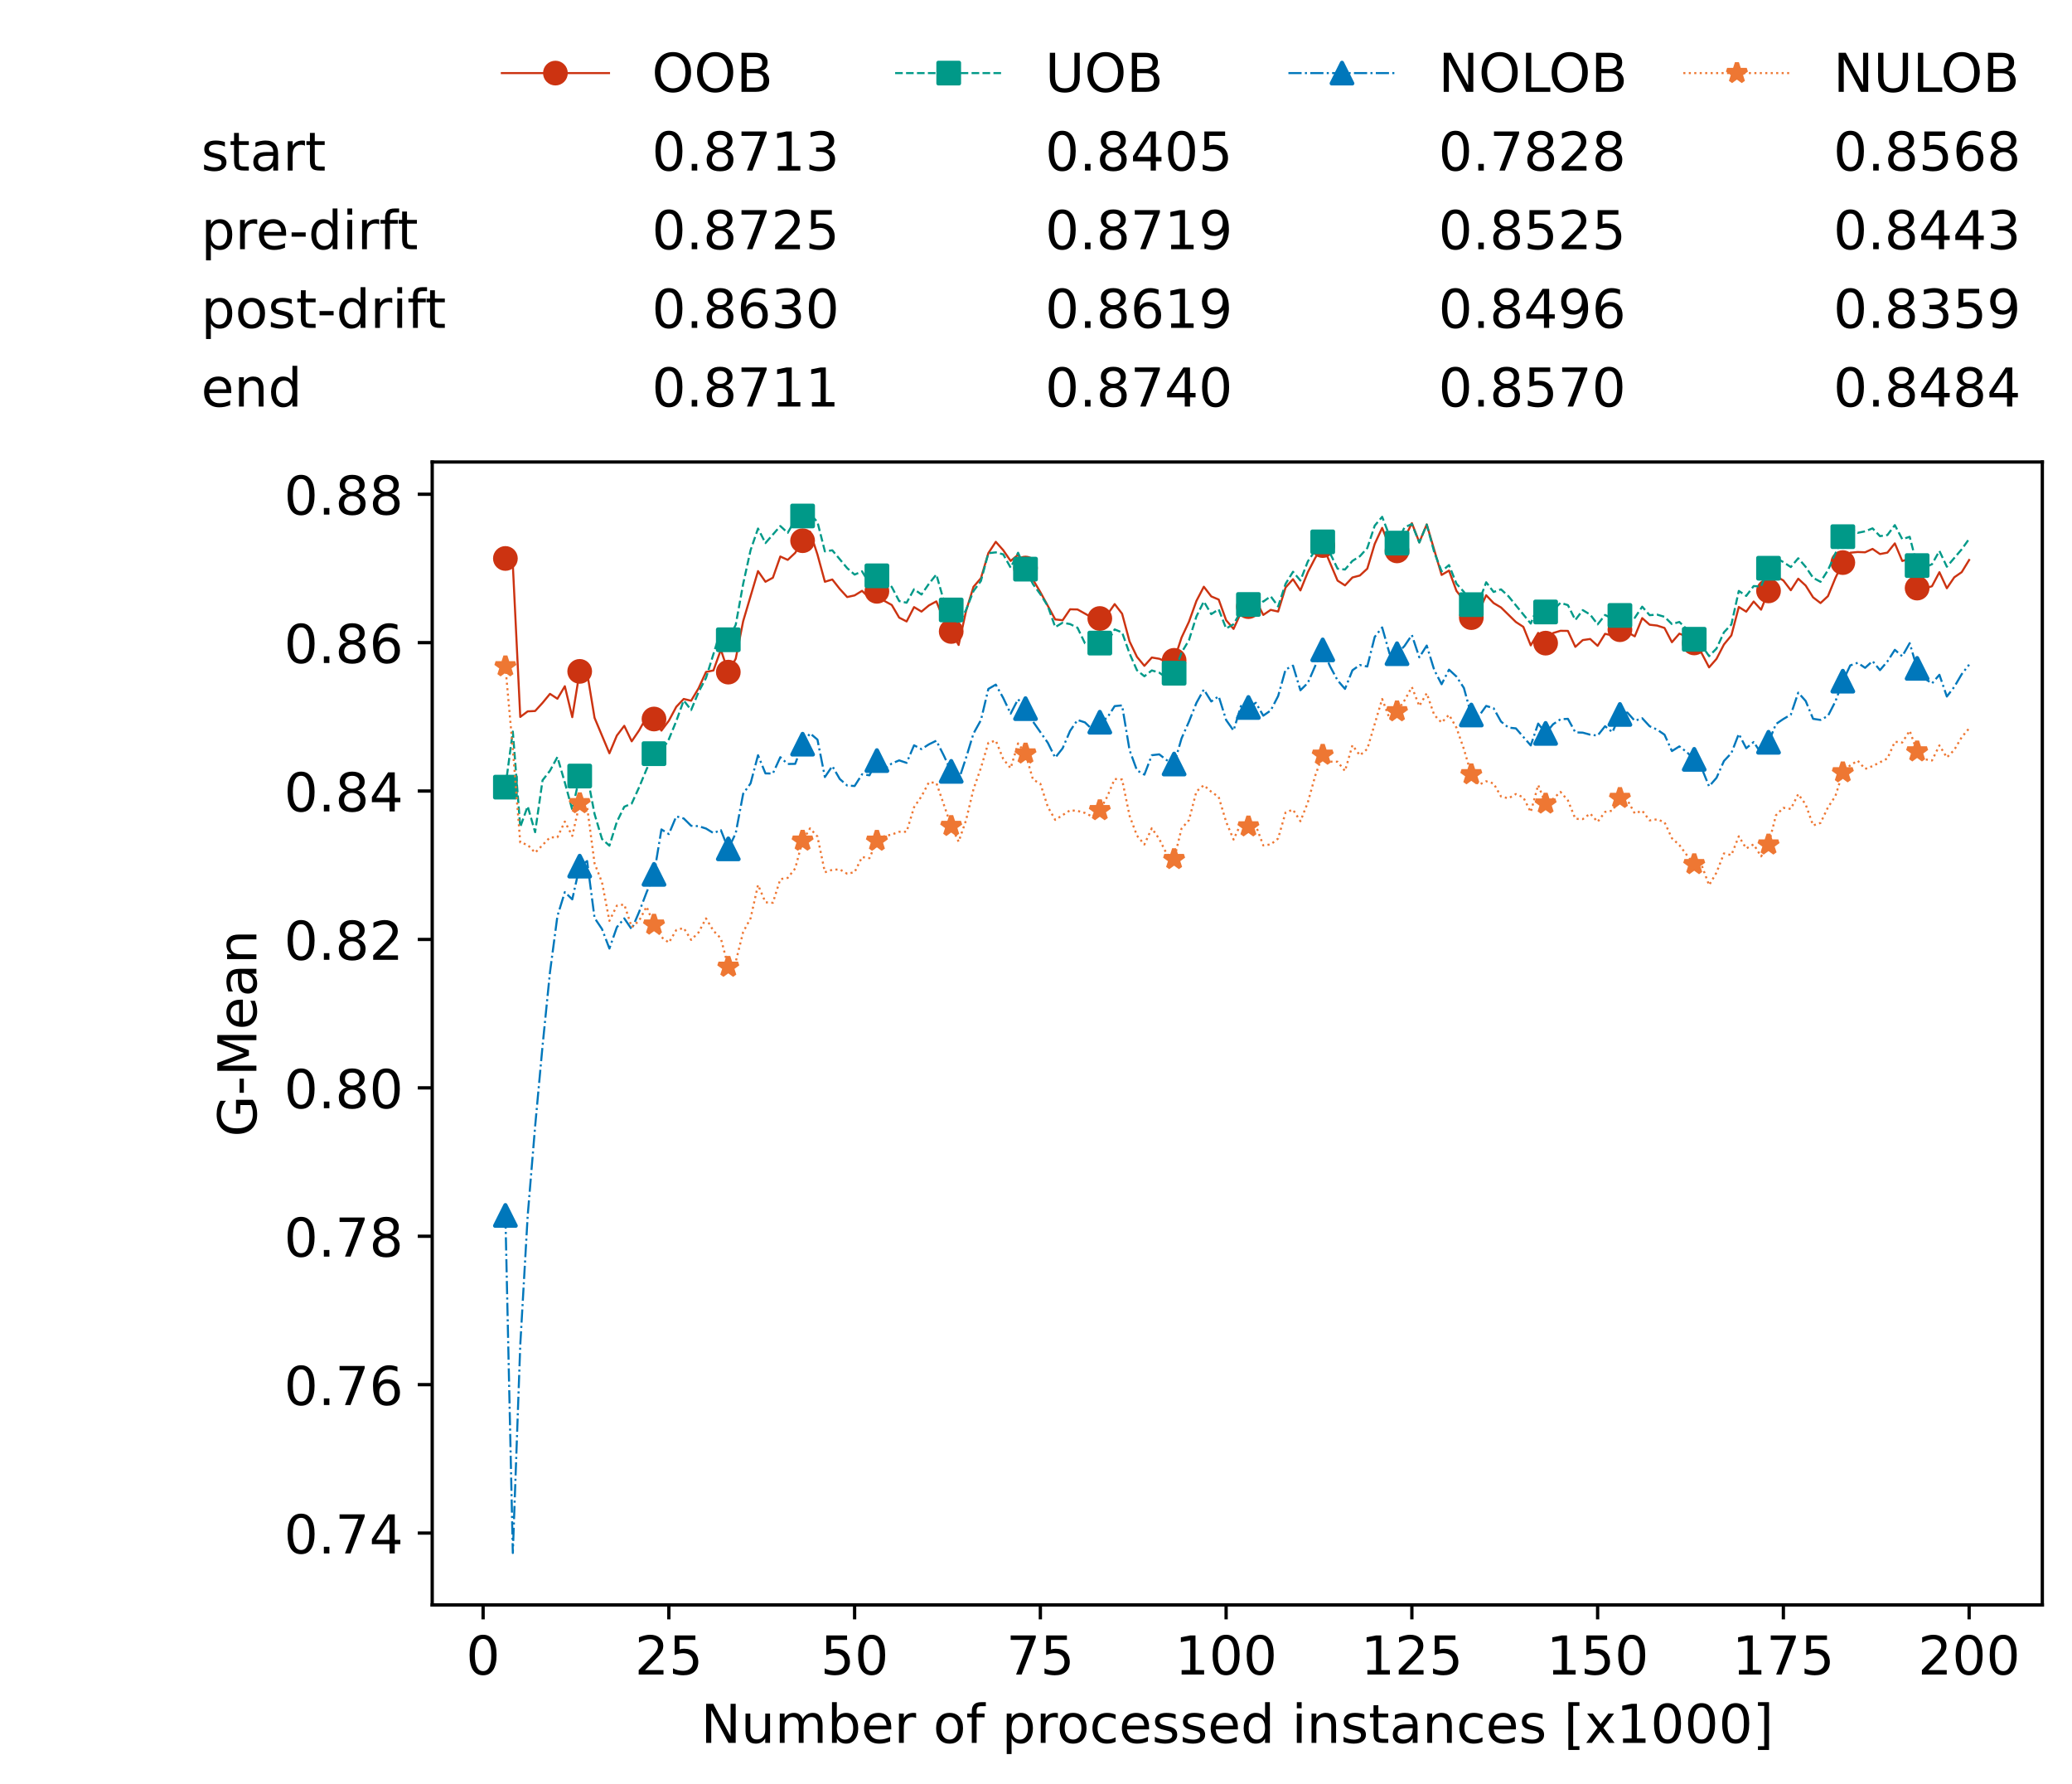 <?xml version="1.0" encoding="utf-8" standalone="no"?>
<!DOCTYPE svg PUBLIC "-//W3C//DTD SVG 1.1//EN"
  "http://www.w3.org/Graphics/SVG/1.1/DTD/svg11.dtd">
<!-- Created with matplotlib (https://matplotlib.org/) -->
<svg height="432.615pt" version="1.1" viewBox="0 0 502.65 432.615" width="502.65pt" xmlns="http://www.w3.org/2000/svg" xmlns:xlink="http://www.w3.org/1999/xlink">
 <defs>
  <style type="text/css">*{stroke-linecap:butt;stroke-linejoin:round;}</style>
 </defs>
 <g id="figure_1">
  <g id="patch_1">
   <path d="M 0 432.615 
L 502.65 432.615 
L 502.65 0 
L 0 0 
z
" style="fill:#ffffff;"/>
  </g>
  <g id="axes_1">
   <g id="patch_2">
    <path d="M 104.85 389.252 
L 495.45 389.252 
L 495.45 112.052 
L 104.85 112.052 
z
" style="fill:#ffffff;"/>
   </g>
   <g id="matplotlib.axis_1">
    <g id="xtick_1">
     <g id="line2d_1">
      <defs>
       <path d="M 0 0 
L 0 3.5 
" id="m9febaa22f6" style="stroke:#000000;stroke-width:0.8;"/>
      </defs>
      <g>
       <use style="stroke:#000000;stroke-width:0.8;" x="117.197" xlink:href="#m9febaa22f6" y="389.252"/>
      </g>
     </g>
     <g id="text_1">
      <!-- 0 -->
      <g transform="translate(113.061 406.13)scale(0.13 -0.13)">
       <defs>
        <path d="M 31.781 66.406 
Q 24.172 66.406 20.328 58.906 
Q 16.5 51.422 16.5 36.375 
Q 16.5 21.391 20.328 13.891 
Q 24.172 6.391 31.781 6.391 
Q 39.453 6.391 43.281 13.891 
Q 47.125 21.391 47.125 36.375 
Q 47.125 51.422 43.281 58.906 
Q 39.453 66.406 31.781 66.406 
z
M 31.781 74.219 
Q 44.047 74.219 50.516 64.516 
Q 56.984 54.828 56.984 36.375 
Q 56.984 17.969 50.516 8.266 
Q 44.047 -1.422 31.781 -1.422 
Q 19.531 -1.422 13.062 8.266 
Q 6.594 17.969 6.594 36.375 
Q 6.594 54.828 13.062 64.516 
Q 19.531 74.219 31.781 74.219 
z
" id="DejaVuSans-48"/>
       </defs>
       <use xlink:href="#DejaVuSans-48"/>
      </g>
     </g>
    </g>
    <g id="xtick_2">
     <g id="line2d_2">
      <g>
       <use style="stroke:#000000;stroke-width:0.8;" x="162.259" xlink:href="#m9febaa22f6" y="389.252"/>
      </g>
     </g>
     <g id="text_2">
      <!-- 25 -->
      <g transform="translate(153.988 406.13)scale(0.13 -0.13)">
       <defs>
        <path d="M 19.188 8.297 
L 53.609 8.297 
L 53.609 0 
L 7.328 0 
L 7.328 8.297 
Q 12.938 14.109 22.625 23.891 
Q 32.328 33.688 34.812 36.531 
Q 39.547 41.844 41.422 45.531 
Q 43.312 49.219 43.312 52.781 
Q 43.312 58.594 39.234 62.25 
Q 35.156 65.922 28.609 65.922 
Q 23.969 65.922 18.812 64.312 
Q 13.672 62.703 7.812 59.422 
L 7.812 69.391 
Q 13.766 71.781 18.938 73 
Q 24.125 74.219 28.422 74.219 
Q 39.75 74.219 46.484 68.547 
Q 53.219 62.891 53.219 53.422 
Q 53.219 48.922 51.531 44.891 
Q 49.859 40.875 45.406 35.406 
Q 44.188 33.984 37.641 27.219 
Q 31.109 20.453 19.188 8.297 
z
" id="DejaVuSans-50"/>
        <path d="M 10.797 72.906 
L 49.516 72.906 
L 49.516 64.594 
L 19.828 64.594 
L 19.828 46.734 
Q 21.969 47.469 24.109 47.828 
Q 26.266 48.188 28.422 48.188 
Q 40.625 48.188 47.75 41.5 
Q 54.891 34.812 54.891 23.391 
Q 54.891 11.625 47.562 5.094 
Q 40.234 -1.422 26.906 -1.422 
Q 22.312 -1.422 17.547 -0.641 
Q 12.797 0.141 7.719 1.703 
L 7.719 11.625 
Q 12.109 9.234 16.797 8.062 
Q 21.484 6.891 26.703 6.891 
Q 35.156 6.891 40.078 11.328 
Q 45.016 15.766 45.016 23.391 
Q 45.016 31 40.078 35.438 
Q 35.156 39.891 26.703 39.891 
Q 22.75 39.891 18.812 39.016 
Q 14.891 38.141 10.797 36.281 
z
" id="DejaVuSans-53"/>
       </defs>
       <use xlink:href="#DejaVuSans-50"/>
       <use x="63.623" xlink:href="#DejaVuSans-53"/>
      </g>
     </g>
    </g>
    <g id="xtick_3">
     <g id="line2d_3">
      <g>
       <use style="stroke:#000000;stroke-width:0.8;" x="207.322" xlink:href="#m9febaa22f6" y="389.252"/>
      </g>
     </g>
     <g id="text_3">
      <!-- 50 -->
      <g transform="translate(199.05 406.13)scale(0.13 -0.13)">
       <use xlink:href="#DejaVuSans-53"/>
       <use x="63.623" xlink:href="#DejaVuSans-48"/>
      </g>
     </g>
    </g>
    <g id="xtick_4">
     <g id="line2d_4">
      <g>
       <use style="stroke:#000000;stroke-width:0.8;" x="252.384" xlink:href="#m9febaa22f6" y="389.252"/>
      </g>
     </g>
     <g id="text_4">
      <!-- 75 -->
      <g transform="translate(244.113 406.13)scale(0.13 -0.13)">
       <defs>
        <path d="M 8.203 72.906 
L 55.078 72.906 
L 55.078 68.703 
L 28.609 0 
L 18.312 0 
L 43.219 64.594 
L 8.203 64.594 
z
" id="DejaVuSans-55"/>
       </defs>
       <use xlink:href="#DejaVuSans-55"/>
       <use x="63.623" xlink:href="#DejaVuSans-53"/>
      </g>
     </g>
    </g>
    <g id="xtick_5">
     <g id="line2d_5">
      <g>
       <use style="stroke:#000000;stroke-width:0.8;" x="297.446" xlink:href="#m9febaa22f6" y="389.252"/>
      </g>
     </g>
     <g id="text_5">
      <!-- 100 -->
      <g transform="translate(285.039 406.13)scale(0.13 -0.13)">
       <defs>
        <path d="M 12.406 8.297 
L 28.516 8.297 
L 28.516 63.922 
L 10.984 60.406 
L 10.984 69.391 
L 28.422 72.906 
L 38.281 72.906 
L 38.281 8.297 
L 54.391 8.297 
L 54.391 0 
L 12.406 0 
z
" id="DejaVuSans-49"/>
       </defs>
       <use xlink:href="#DejaVuSans-49"/>
       <use x="63.623" xlink:href="#DejaVuSans-48"/>
       <use x="127.246" xlink:href="#DejaVuSans-48"/>
      </g>
     </g>
    </g>
    <g id="xtick_6">
     <g id="line2d_6">
      <g>
       <use style="stroke:#000000;stroke-width:0.8;" x="342.509" xlink:href="#m9febaa22f6" y="389.252"/>
      </g>
     </g>
     <g id="text_6">
      <!-- 125 -->
      <g transform="translate(330.102 406.13)scale(0.13 -0.13)">
       <use xlink:href="#DejaVuSans-49"/>
       <use x="63.623" xlink:href="#DejaVuSans-50"/>
       <use x="127.246" xlink:href="#DejaVuSans-53"/>
      </g>
     </g>
    </g>
    <g id="xtick_7">
     <g id="line2d_7">
      <g>
       <use style="stroke:#000000;stroke-width:0.8;" x="387.571" xlink:href="#m9febaa22f6" y="389.252"/>
      </g>
     </g>
     <g id="text_7">
      <!-- 150 -->
      <g transform="translate(375.164 406.13)scale(0.13 -0.13)">
       <use xlink:href="#DejaVuSans-49"/>
       <use x="63.623" xlink:href="#DejaVuSans-53"/>
       <use x="127.246" xlink:href="#DejaVuSans-48"/>
      </g>
     </g>
    </g>
    <g id="xtick_8">
     <g id="line2d_8">
      <g>
       <use style="stroke:#000000;stroke-width:0.8;" x="432.633" xlink:href="#m9febaa22f6" y="389.252"/>
      </g>
     </g>
     <g id="text_8">
      <!-- 175 -->
      <g transform="translate(420.226 406.13)scale(0.13 -0.13)">
       <use xlink:href="#DejaVuSans-49"/>
       <use x="63.623" xlink:href="#DejaVuSans-55"/>
       <use x="127.246" xlink:href="#DejaVuSans-53"/>
      </g>
     </g>
    </g>
    <g id="xtick_9">
     <g id="line2d_9">
      <g>
       <use style="stroke:#000000;stroke-width:0.8;" x="477.695" xlink:href="#m9febaa22f6" y="389.252"/>
      </g>
     </g>
     <g id="text_9">
      <!-- 200 -->
      <g transform="translate(465.289 406.13)scale(0.13 -0.13)">
       <use xlink:href="#DejaVuSans-50"/>
       <use x="63.623" xlink:href="#DejaVuSans-48"/>
       <use x="127.246" xlink:href="#DejaVuSans-48"/>
      </g>
     </g>
    </g>
    <g id="text_10">
     <!-- Number of processed instances [x1000] -->
     <g transform="translate(170.025 422.711)scale(0.13 -0.13)">
      <defs>
       <path d="M 9.812 72.906 
L 23.094 72.906 
L 55.422 11.922 
L 55.422 72.906 
L 64.984 72.906 
L 64.984 0 
L 51.703 0 
L 19.391 60.984 
L 19.391 0 
L 9.812 0 
z
" id="DejaVuSans-78"/>
       <path d="M 8.5 21.578 
L 8.5 54.688 
L 17.484 54.688 
L 17.484 21.922 
Q 17.484 14.156 20.5 10.266 
Q 23.531 6.391 29.594 6.391 
Q 36.859 6.391 41.078 11.031 
Q 45.312 15.672 45.312 23.688 
L 45.312 54.688 
L 54.297 54.688 
L 54.297 0 
L 45.312 0 
L 45.312 8.406 
Q 42.047 3.422 37.719 1 
Q 33.406 -1.422 27.688 -1.422 
Q 18.266 -1.422 13.375 4.438 
Q 8.5 10.297 8.5 21.578 
z
M 31.109 56 
z
" id="DejaVuSans-117"/>
       <path d="M 52 44.188 
Q 55.375 50.25 60.062 53.125 
Q 64.75 56 71.094 56 
Q 79.641 56 84.281 50.016 
Q 88.922 44.047 88.922 33.016 
L 88.922 0 
L 79.891 0 
L 79.891 32.719 
Q 79.891 40.578 77.094 44.375 
Q 74.312 48.188 68.609 48.188 
Q 61.625 48.188 57.562 43.547 
Q 53.516 38.922 53.516 30.906 
L 53.516 0 
L 44.484 0 
L 44.484 32.719 
Q 44.484 40.625 41.703 44.406 
Q 38.922 48.188 33.109 48.188 
Q 26.219 48.188 22.156 43.531 
Q 18.109 38.875 18.109 30.906 
L 18.109 0 
L 9.078 0 
L 9.078 54.688 
L 18.109 54.688 
L 18.109 46.188 
Q 21.188 51.219 25.484 53.609 
Q 29.781 56 35.688 56 
Q 41.656 56 45.828 52.969 
Q 50 49.953 52 44.188 
z
" id="DejaVuSans-109"/>
       <path d="M 48.688 27.297 
Q 48.688 37.203 44.609 42.844 
Q 40.531 48.484 33.406 48.484 
Q 26.266 48.484 22.188 42.844 
Q 18.109 37.203 18.109 27.297 
Q 18.109 17.391 22.188 11.75 
Q 26.266 6.109 33.406 6.109 
Q 40.531 6.109 44.609 11.75 
Q 48.688 17.391 48.688 27.297 
z
M 18.109 46.391 
Q 20.953 51.266 25.266 53.625 
Q 29.594 56 35.594 56 
Q 45.562 56 51.781 48.094 
Q 58.016 40.188 58.016 27.297 
Q 58.016 14.406 51.781 6.484 
Q 45.562 -1.422 35.594 -1.422 
Q 29.594 -1.422 25.266 0.953 
Q 20.953 3.328 18.109 8.203 
L 18.109 0 
L 9.078 0 
L 9.078 75.984 
L 18.109 75.984 
z
" id="DejaVuSans-98"/>
       <path d="M 56.203 29.594 
L 56.203 25.203 
L 14.891 25.203 
Q 15.484 15.922 20.484 11.062 
Q 25.484 6.203 34.422 6.203 
Q 39.594 6.203 44.453 7.469 
Q 49.312 8.734 54.109 11.281 
L 54.109 2.781 
Q 49.266 0.734 44.188 -0.344 
Q 39.109 -1.422 33.891 -1.422 
Q 20.797 -1.422 13.156 6.188 
Q 5.516 13.812 5.516 26.812 
Q 5.516 40.234 12.766 48.109 
Q 20.016 56 32.328 56 
Q 43.359 56 49.781 48.891 
Q 56.203 41.797 56.203 29.594 
z
M 47.219 32.234 
Q 47.125 39.594 43.094 43.984 
Q 39.062 48.391 32.422 48.391 
Q 24.906 48.391 20.391 44.141 
Q 15.875 39.891 15.188 32.172 
z
" id="DejaVuSans-101"/>
       <path d="M 41.109 46.297 
Q 39.594 47.172 37.812 47.578 
Q 36.031 48 33.891 48 
Q 26.266 48 22.188 43.047 
Q 18.109 38.094 18.109 28.812 
L 18.109 0 
L 9.078 0 
L 9.078 54.688 
L 18.109 54.688 
L 18.109 46.188 
Q 20.953 51.172 25.484 53.578 
Q 30.031 56 36.531 56 
Q 37.453 56 38.578 55.875 
Q 39.703 55.766 41.062 55.516 
z
" id="DejaVuSans-114"/>
       <path id="DejaVuSans-32"/>
       <path d="M 30.609 48.391 
Q 23.391 48.391 19.188 42.75 
Q 14.984 37.109 14.984 27.297 
Q 14.984 17.484 19.156 11.844 
Q 23.344 6.203 30.609 6.203 
Q 37.797 6.203 41.984 11.859 
Q 46.188 17.531 46.188 27.297 
Q 46.188 37.016 41.984 42.703 
Q 37.797 48.391 30.609 48.391 
z
M 30.609 56 
Q 42.328 56 49.016 48.375 
Q 55.719 40.766 55.719 27.297 
Q 55.719 13.875 49.016 6.219 
Q 42.328 -1.422 30.609 -1.422 
Q 18.844 -1.422 12.172 6.219 
Q 5.516 13.875 5.516 27.297 
Q 5.516 40.766 12.172 48.375 
Q 18.844 56 30.609 56 
z
" id="DejaVuSans-111"/>
       <path d="M 37.109 75.984 
L 37.109 68.5 
L 28.516 68.5 
Q 23.688 68.5 21.797 66.547 
Q 19.922 64.594 19.922 59.516 
L 19.922 54.688 
L 34.719 54.688 
L 34.719 47.703 
L 19.922 47.703 
L 19.922 0 
L 10.891 0 
L 10.891 47.703 
L 2.297 47.703 
L 2.297 54.688 
L 10.891 54.688 
L 10.891 58.5 
Q 10.891 67.625 15.141 71.797 
Q 19.391 75.984 28.609 75.984 
z
" id="DejaVuSans-102"/>
       <path d="M 18.109 8.203 
L 18.109 -20.797 
L 9.078 -20.797 
L 9.078 54.688 
L 18.109 54.688 
L 18.109 46.391 
Q 20.953 51.266 25.266 53.625 
Q 29.594 56 35.594 56 
Q 45.562 56 51.781 48.094 
Q 58.016 40.188 58.016 27.297 
Q 58.016 14.406 51.781 6.484 
Q 45.562 -1.422 35.594 -1.422 
Q 29.594 -1.422 25.266 0.953 
Q 20.953 3.328 18.109 8.203 
z
M 48.688 27.297 
Q 48.688 37.203 44.609 42.844 
Q 40.531 48.484 33.406 48.484 
Q 26.266 48.484 22.188 42.844 
Q 18.109 37.203 18.109 27.297 
Q 18.109 17.391 22.188 11.75 
Q 26.266 6.109 33.406 6.109 
Q 40.531 6.109 44.609 11.75 
Q 48.688 17.391 48.688 27.297 
z
" id="DejaVuSans-112"/>
       <path d="M 48.781 52.594 
L 48.781 44.188 
Q 44.969 46.297 41.141 47.344 
Q 37.312 48.391 33.406 48.391 
Q 24.656 48.391 19.812 42.844 
Q 14.984 37.312 14.984 27.297 
Q 14.984 17.281 19.812 11.734 
Q 24.656 6.203 33.406 6.203 
Q 37.312 6.203 41.141 7.25 
Q 44.969 8.297 48.781 10.406 
L 48.781 2.094 
Q 45.016 0.344 40.984 -0.531 
Q 36.969 -1.422 32.422 -1.422 
Q 20.062 -1.422 12.781 6.344 
Q 5.516 14.109 5.516 27.297 
Q 5.516 40.672 12.859 48.328 
Q 20.219 56 33.016 56 
Q 37.156 56 41.109 55.141 
Q 45.062 54.297 48.781 52.594 
z
" id="DejaVuSans-99"/>
       <path d="M 44.281 53.078 
L 44.281 44.578 
Q 40.484 46.531 36.375 47.5 
Q 32.281 48.484 27.875 48.484 
Q 21.188 48.484 17.844 46.438 
Q 14.5 44.391 14.5 40.281 
Q 14.5 37.156 16.891 35.375 
Q 19.281 33.594 26.516 31.984 
L 29.594 31.297 
Q 39.156 29.25 43.188 25.516 
Q 47.219 21.781 47.219 15.094 
Q 47.219 7.469 41.188 3.016 
Q 35.156 -1.422 24.609 -1.422 
Q 20.219 -1.422 15.453 -0.562 
Q 10.688 0.297 5.422 2 
L 5.422 11.281 
Q 10.406 8.688 15.234 7.391 
Q 20.062 6.109 24.812 6.109 
Q 31.156 6.109 34.562 8.281 
Q 37.984 10.453 37.984 14.406 
Q 37.984 18.062 35.516 20.016 
Q 33.062 21.969 24.703 23.781 
L 21.578 24.516 
Q 13.234 26.266 9.516 29.906 
Q 5.812 33.547 5.812 39.891 
Q 5.812 47.609 11.281 51.797 
Q 16.75 56 26.812 56 
Q 31.781 56 36.172 55.266 
Q 40.578 54.547 44.281 53.078 
z
" id="DejaVuSans-115"/>
       <path d="M 45.406 46.391 
L 45.406 75.984 
L 54.391 75.984 
L 54.391 0 
L 45.406 0 
L 45.406 8.203 
Q 42.578 3.328 38.25 0.953 
Q 33.938 -1.422 27.875 -1.422 
Q 17.969 -1.422 11.734 6.484 
Q 5.516 14.406 5.516 27.297 
Q 5.516 40.188 11.734 48.094 
Q 17.969 56 27.875 56 
Q 33.938 56 38.25 53.625 
Q 42.578 51.266 45.406 46.391 
z
M 14.797 27.297 
Q 14.797 17.391 18.875 11.75 
Q 22.953 6.109 30.078 6.109 
Q 37.203 6.109 41.297 11.75 
Q 45.406 17.391 45.406 27.297 
Q 45.406 37.203 41.297 42.844 
Q 37.203 48.484 30.078 48.484 
Q 22.953 48.484 18.875 42.844 
Q 14.797 37.203 14.797 27.297 
z
" id="DejaVuSans-100"/>
       <path d="M 9.422 54.688 
L 18.406 54.688 
L 18.406 0 
L 9.422 0 
z
M 9.422 75.984 
L 18.406 75.984 
L 18.406 64.594 
L 9.422 64.594 
z
" id="DejaVuSans-105"/>
       <path d="M 54.891 33.016 
L 54.891 0 
L 45.906 0 
L 45.906 32.719 
Q 45.906 40.484 42.875 44.328 
Q 39.844 48.188 33.797 48.188 
Q 26.516 48.188 22.312 43.547 
Q 18.109 38.922 18.109 30.906 
L 18.109 0 
L 9.078 0 
L 9.078 54.688 
L 18.109 54.688 
L 18.109 46.188 
Q 21.344 51.125 25.703 53.562 
Q 30.078 56 35.797 56 
Q 45.219 56 50.047 50.172 
Q 54.891 44.344 54.891 33.016 
z
" id="DejaVuSans-110"/>
       <path d="M 18.312 70.219 
L 18.312 54.688 
L 36.812 54.688 
L 36.812 47.703 
L 18.312 47.703 
L 18.312 18.016 
Q 18.312 11.328 20.141 9.422 
Q 21.969 7.516 27.594 7.516 
L 36.812 7.516 
L 36.812 0 
L 27.594 0 
Q 17.188 0 13.234 3.875 
Q 9.281 7.766 9.281 18.016 
L 9.281 47.703 
L 2.688 47.703 
L 2.688 54.688 
L 9.281 54.688 
L 9.281 70.219 
z
" id="DejaVuSans-116"/>
       <path d="M 34.281 27.484 
Q 23.391 27.484 19.188 25 
Q 14.984 22.516 14.984 16.5 
Q 14.984 11.719 18.141 8.906 
Q 21.297 6.109 26.703 6.109 
Q 34.188 6.109 38.703 11.406 
Q 43.219 16.703 43.219 25.484 
L 43.219 27.484 
z
M 52.203 31.203 
L 52.203 0 
L 43.219 0 
L 43.219 8.297 
Q 40.141 3.328 35.547 0.953 
Q 30.953 -1.422 24.312 -1.422 
Q 15.922 -1.422 10.953 3.297 
Q 6 8.016 6 15.922 
Q 6 25.141 12.172 29.828 
Q 18.359 34.516 30.609 34.516 
L 43.219 34.516 
L 43.219 35.406 
Q 43.219 41.609 39.141 45 
Q 35.062 48.391 27.688 48.391 
Q 23 48.391 18.547 47.266 
Q 14.109 46.141 10.016 43.891 
L 10.016 52.203 
Q 14.938 54.109 19.578 55.047 
Q 24.219 56 28.609 56 
Q 40.484 56 46.344 49.844 
Q 52.203 43.703 52.203 31.203 
z
" id="DejaVuSans-97"/>
       <path d="M 8.594 75.984 
L 29.297 75.984 
L 29.297 69 
L 17.578 69 
L 17.578 -6.203 
L 29.297 -6.203 
L 29.297 -13.188 
L 8.594 -13.188 
z
" id="DejaVuSans-91"/>
       <path d="M 54.891 54.688 
L 35.109 28.078 
L 55.906 0 
L 45.312 0 
L 29.391 21.484 
L 13.484 0 
L 2.875 0 
L 24.125 28.609 
L 4.688 54.688 
L 15.281 54.688 
L 29.781 35.203 
L 44.281 54.688 
z
" id="DejaVuSans-120"/>
       <path d="M 30.422 75.984 
L 30.422 -13.188 
L 9.719 -13.188 
L 9.719 -6.203 
L 21.391 -6.203 
L 21.391 69 
L 9.719 69 
L 9.719 75.984 
z
" id="DejaVuSans-93"/>
      </defs>
      <use xlink:href="#DejaVuSans-78"/>
      <use x="74.805" xlink:href="#DejaVuSans-117"/>
      <use x="138.184" xlink:href="#DejaVuSans-109"/>
      <use x="235.596" xlink:href="#DejaVuSans-98"/>
      <use x="299.072" xlink:href="#DejaVuSans-101"/>
      <use x="360.596" xlink:href="#DejaVuSans-114"/>
      <use x="401.709" xlink:href="#DejaVuSans-32"/>
      <use x="433.496" xlink:href="#DejaVuSans-111"/>
      <use x="494.678" xlink:href="#DejaVuSans-102"/>
      <use x="529.883" xlink:href="#DejaVuSans-32"/>
      <use x="561.67" xlink:href="#DejaVuSans-112"/>
      <use x="625.146" xlink:href="#DejaVuSans-114"/>
      <use x="664.01" xlink:href="#DejaVuSans-111"/>
      <use x="725.191" xlink:href="#DejaVuSans-99"/>
      <use x="780.172" xlink:href="#DejaVuSans-101"/>
      <use x="841.695" xlink:href="#DejaVuSans-115"/>
      <use x="893.795" xlink:href="#DejaVuSans-115"/>
      <use x="945.895" xlink:href="#DejaVuSans-101"/>
      <use x="1007.418" xlink:href="#DejaVuSans-100"/>
      <use x="1070.895" xlink:href="#DejaVuSans-32"/>
      <use x="1102.682" xlink:href="#DejaVuSans-105"/>
      <use x="1130.465" xlink:href="#DejaVuSans-110"/>
      <use x="1193.844" xlink:href="#DejaVuSans-115"/>
      <use x="1245.943" xlink:href="#DejaVuSans-116"/>
      <use x="1285.152" xlink:href="#DejaVuSans-97"/>
      <use x="1346.432" xlink:href="#DejaVuSans-110"/>
      <use x="1409.811" xlink:href="#DejaVuSans-99"/>
      <use x="1464.791" xlink:href="#DejaVuSans-101"/>
      <use x="1526.314" xlink:href="#DejaVuSans-115"/>
      <use x="1578.414" xlink:href="#DejaVuSans-32"/>
      <use x="1610.201" xlink:href="#DejaVuSans-91"/>
      <use x="1649.215" xlink:href="#DejaVuSans-120"/>
      <use x="1708.395" xlink:href="#DejaVuSans-49"/>
      <use x="1772.018" xlink:href="#DejaVuSans-48"/>
      <use x="1835.641" xlink:href="#DejaVuSans-48"/>
      <use x="1899.264" xlink:href="#DejaVuSans-48"/>
      <use x="1962.887" xlink:href="#DejaVuSans-93"/>
     </g>
    </g>
   </g>
   <g id="matplotlib.axis_2">
    <g id="ytick_1">
     <g id="line2d_10">
      <defs>
       <path d="M 0 0 
L -3.5 0 
" id="mb313b72504" style="stroke:#000000;stroke-width:0.8;"/>
      </defs>
      <g>
       <use style="stroke:#000000;stroke-width:0.8;" x="104.85" xlink:href="#mb313b72504" y="371.82"/>
      </g>
     </g>
     <g id="text_11">
      <!-- 0.74 -->
      <g transform="translate(68.905 376.759)scale(0.13 -0.13)">
       <defs>
        <path d="M 10.688 12.406 
L 21 12.406 
L 21 0 
L 10.688 0 
z
" id="DejaVuSans-46"/>
        <path d="M 37.797 64.312 
L 12.891 25.391 
L 37.797 25.391 
z
M 35.203 72.906 
L 47.609 72.906 
L 47.609 25.391 
L 58.016 25.391 
L 58.016 17.188 
L 47.609 17.188 
L 47.609 0 
L 37.797 0 
L 37.797 17.188 
L 4.891 17.188 
L 4.891 26.703 
z
" id="DejaVuSans-52"/>
       </defs>
       <use xlink:href="#DejaVuSans-48"/>
       <use x="63.623" xlink:href="#DejaVuSans-46"/>
       <use x="95.41" xlink:href="#DejaVuSans-55"/>
       <use x="159.033" xlink:href="#DejaVuSans-52"/>
      </g>
     </g>
    </g>
    <g id="ytick_2">
     <g id="line2d_11">
      <g>
       <use style="stroke:#000000;stroke-width:0.8;" x="104.85" xlink:href="#mb313b72504" y="335.827"/>
      </g>
     </g>
     <g id="text_12">
      <!-- 0.76 -->
      <g transform="translate(68.905 340.766)scale(0.13 -0.13)">
       <defs>
        <path d="M 33.016 40.375 
Q 26.375 40.375 22.484 35.828 
Q 18.609 31.297 18.609 23.391 
Q 18.609 15.531 22.484 10.953 
Q 26.375 6.391 33.016 6.391 
Q 39.656 6.391 43.531 10.953 
Q 47.406 15.531 47.406 23.391 
Q 47.406 31.297 43.531 35.828 
Q 39.656 40.375 33.016 40.375 
z
M 52.594 71.297 
L 52.594 62.312 
Q 48.875 64.062 45.094 64.984 
Q 41.312 65.922 37.594 65.922 
Q 27.828 65.922 22.672 59.328 
Q 17.531 52.734 16.797 39.406 
Q 19.672 43.656 24.016 45.922 
Q 28.375 48.188 33.594 48.188 
Q 44.578 48.188 50.953 41.516 
Q 57.328 34.859 57.328 23.391 
Q 57.328 12.156 50.688 5.359 
Q 44.047 -1.422 33.016 -1.422 
Q 20.359 -1.422 13.672 8.266 
Q 6.984 17.969 6.984 36.375 
Q 6.984 53.656 15.188 63.938 
Q 23.391 74.219 37.203 74.219 
Q 40.922 74.219 44.703 73.484 
Q 48.484 72.75 52.594 71.297 
z
" id="DejaVuSans-54"/>
       </defs>
       <use xlink:href="#DejaVuSans-48"/>
       <use x="63.623" xlink:href="#DejaVuSans-46"/>
       <use x="95.41" xlink:href="#DejaVuSans-55"/>
       <use x="159.033" xlink:href="#DejaVuSans-54"/>
      </g>
     </g>
    </g>
    <g id="ytick_3">
     <g id="line2d_12">
      <g>
       <use style="stroke:#000000;stroke-width:0.8;" x="104.85" xlink:href="#mb313b72504" y="299.834"/>
      </g>
     </g>
     <g id="text_13">
      <!-- 0.78 -->
      <g transform="translate(68.905 304.773)scale(0.13 -0.13)">
       <defs>
        <path d="M 31.781 34.625 
Q 24.75 34.625 20.719 30.859 
Q 16.703 27.094 16.703 20.516 
Q 16.703 13.922 20.719 10.156 
Q 24.75 6.391 31.781 6.391 
Q 38.812 6.391 42.859 10.172 
Q 46.922 13.969 46.922 20.516 
Q 46.922 27.094 42.891 30.859 
Q 38.875 34.625 31.781 34.625 
z
M 21.922 38.812 
Q 15.578 40.375 12.031 44.719 
Q 8.5 49.078 8.5 55.328 
Q 8.5 64.062 14.719 69.141 
Q 20.953 74.219 31.781 74.219 
Q 42.672 74.219 48.875 69.141 
Q 55.078 64.062 55.078 55.328 
Q 55.078 49.078 51.531 44.719 
Q 48 40.375 41.703 38.812 
Q 48.828 37.156 52.797 32.312 
Q 56.781 27.484 56.781 20.516 
Q 56.781 9.906 50.312 4.234 
Q 43.844 -1.422 31.781 -1.422 
Q 19.734 -1.422 13.25 4.234 
Q 6.781 9.906 6.781 20.516 
Q 6.781 27.484 10.781 32.312 
Q 14.797 37.156 21.922 38.812 
z
M 18.312 54.391 
Q 18.312 48.734 21.844 45.562 
Q 25.391 42.391 31.781 42.391 
Q 38.141 42.391 41.719 45.562 
Q 45.312 48.734 45.312 54.391 
Q 45.312 60.062 41.719 63.234 
Q 38.141 66.406 31.781 66.406 
Q 25.391 66.406 21.844 63.234 
Q 18.312 60.062 18.312 54.391 
z
" id="DejaVuSans-56"/>
       </defs>
       <use xlink:href="#DejaVuSans-48"/>
       <use x="63.623" xlink:href="#DejaVuSans-46"/>
       <use x="95.41" xlink:href="#DejaVuSans-55"/>
       <use x="159.033" xlink:href="#DejaVuSans-56"/>
      </g>
     </g>
    </g>
    <g id="ytick_4">
     <g id="line2d_13">
      <g>
       <use style="stroke:#000000;stroke-width:0.8;" x="104.85" xlink:href="#mb313b72504" y="263.841"/>
      </g>
     </g>
     <g id="text_14">
      <!-- 0.80 -->
      <g transform="translate(68.905 268.78)scale(0.13 -0.13)">
       <use xlink:href="#DejaVuSans-48"/>
       <use x="63.623" xlink:href="#DejaVuSans-46"/>
       <use x="95.41" xlink:href="#DejaVuSans-56"/>
       <use x="159.033" xlink:href="#DejaVuSans-48"/>
      </g>
     </g>
    </g>
    <g id="ytick_5">
     <g id="line2d_14">
      <g>
       <use style="stroke:#000000;stroke-width:0.8;" x="104.85" xlink:href="#mb313b72504" y="227.847"/>
      </g>
     </g>
     <g id="text_15">
      <!-- 0.82 -->
      <g transform="translate(68.905 232.786)scale(0.13 -0.13)">
       <use xlink:href="#DejaVuSans-48"/>
       <use x="63.623" xlink:href="#DejaVuSans-46"/>
       <use x="95.41" xlink:href="#DejaVuSans-56"/>
       <use x="159.033" xlink:href="#DejaVuSans-50"/>
      </g>
     </g>
    </g>
    <g id="ytick_6">
     <g id="line2d_15">
      <g>
       <use style="stroke:#000000;stroke-width:0.8;" x="104.85" xlink:href="#mb313b72504" y="191.854"/>
      </g>
     </g>
     <g id="text_16">
      <!-- 0.84 -->
      <g transform="translate(68.905 196.793)scale(0.13 -0.13)">
       <use xlink:href="#DejaVuSans-48"/>
       <use x="63.623" xlink:href="#DejaVuSans-46"/>
       <use x="95.41" xlink:href="#DejaVuSans-56"/>
       <use x="159.033" xlink:href="#DejaVuSans-52"/>
      </g>
     </g>
    </g>
    <g id="ytick_7">
     <g id="line2d_16">
      <g>
       <use style="stroke:#000000;stroke-width:0.8;" x="104.85" xlink:href="#mb313b72504" y="155.861"/>
      </g>
     </g>
     <g id="text_17">
      <!-- 0.86 -->
      <g transform="translate(68.905 160.8)scale(0.13 -0.13)">
       <use xlink:href="#DejaVuSans-48"/>
       <use x="63.623" xlink:href="#DejaVuSans-46"/>
       <use x="95.41" xlink:href="#DejaVuSans-56"/>
       <use x="159.033" xlink:href="#DejaVuSans-54"/>
      </g>
     </g>
    </g>
    <g id="ytick_8">
     <g id="line2d_17">
      <g>
       <use style="stroke:#000000;stroke-width:0.8;" x="104.85" xlink:href="#mb313b72504" y="119.868"/>
      </g>
     </g>
     <g id="text_18">
      <!-- 0.88 -->
      <g transform="translate(68.905 124.807)scale(0.13 -0.13)">
       <use xlink:href="#DejaVuSans-48"/>
       <use x="63.623" xlink:href="#DejaVuSans-46"/>
       <use x="95.41" xlink:href="#DejaVuSans-56"/>
       <use x="159.033" xlink:href="#DejaVuSans-56"/>
      </g>
     </g>
    </g>
    <g id="text_19">
     <!-- G-Mean -->
     <g transform="translate(62.201 275.744)rotate(-90)scale(0.13 -0.13)">
      <defs>
       <path d="M 59.516 10.406 
L 59.516 29.984 
L 43.406 29.984 
L 43.406 38.094 
L 69.281 38.094 
L 69.281 6.781 
Q 63.578 2.734 56.688 0.656 
Q 49.812 -1.422 42 -1.422 
Q 24.906 -1.422 15.25 8.562 
Q 5.609 18.562 5.609 36.375 
Q 5.609 54.25 15.25 64.234 
Q 24.906 74.219 42 74.219 
Q 49.125 74.219 55.547 72.453 
Q 61.969 70.703 67.391 67.281 
L 67.391 56.781 
Q 61.922 61.422 55.766 63.766 
Q 49.609 66.109 42.828 66.109 
Q 29.438 66.109 22.719 58.641 
Q 16.016 51.172 16.016 36.375 
Q 16.016 21.625 22.719 14.156 
Q 29.438 6.688 42.828 6.688 
Q 48.047 6.688 52.141 7.594 
Q 56.25 8.5 59.516 10.406 
z
" id="DejaVuSans-71"/>
       <path d="M 4.891 31.391 
L 31.203 31.391 
L 31.203 23.391 
L 4.891 23.391 
z
" id="DejaVuSans-45"/>
       <path d="M 9.812 72.906 
L 24.516 72.906 
L 43.109 23.297 
L 61.812 72.906 
L 76.516 72.906 
L 76.516 0 
L 66.891 0 
L 66.891 64.016 
L 48.094 14.016 
L 38.188 14.016 
L 19.391 64.016 
L 19.391 0 
L 9.812 0 
z
" id="DejaVuSans-77"/>
      </defs>
      <use xlink:href="#DejaVuSans-71"/>
      <use x="77.49" xlink:href="#DejaVuSans-45"/>
      <use x="113.574" xlink:href="#DejaVuSans-77"/>
      <use x="199.854" xlink:href="#DejaVuSans-101"/>
      <use x="261.377" xlink:href="#DejaVuSans-97"/>
      <use x="322.656" xlink:href="#DejaVuSans-110"/>
     </g>
    </g>
   </g>
   <g id="line2d_18"/>
   <g id="line2d_19"/>
   <g id="line2d_20"/>
   <g id="line2d_21"/>
   <g id="line2d_22"/>
   <g id="line2d_23">
    <path clip-path="url(#p97a032e3fe)" d="M 122.605 135.446 
L 124.407 136.938 
L 126.21 173.883 
L 128.012 172.529 
L 129.815 172.442 
L 131.617 170.47 
L 133.419 168.282 
L 135.222 169.471 
L 137.024 166.436 
L 138.827 173.936 
L 140.629 162.833 
L 142.432 163.117 
L 144.234 174.098 
L 147.839 182.698 
L 149.642 178.399 
L 151.444 176.033 
L 153.247 179.797 
L 155.049 177.138 
L 156.852 173.906 
L 158.654 174.386 
L 160.457 177.197 
L 162.259 174.799 
L 164.062 171.427 
L 165.864 169.52 
L 167.667 169.951 
L 169.469 166.932 
L 171.272 162.969 
L 173.074 162.609 
L 174.877 157.578 
L 176.679 163.011 
L 178.482 159.758 
L 180.284 150.663 
L 183.889 138.51 
L 185.692 141.096 
L 187.494 140.119 
L 189.297 134.973 
L 191.099 135.792 
L 192.902 134.092 
L 194.704 131.138 
L 196.507 128.962 
L 198.309 134.49 
L 200.112 141.095 
L 201.914 140.547 
L 203.717 142.833 
L 205.519 144.805 
L 207.322 144.406 
L 209.124 143.299 
L 210.927 145.01 
L 212.729 143.416 
L 214.532 145.737 
L 216.334 146.726 
L 218.137 149.798 
L 219.939 150.722 
L 221.742 147.242 
L 223.544 148.329 
L 225.347 146.835 
L 227.149 145.859 
L 228.952 150.3 
L 230.754 153.154 
L 232.557 156.429 
L 234.359 148.169 
L 236.162 142.326 
L 237.964 140.232 
L 239.767 134.149 
L 241.569 131.408 
L 243.372 133.437 
L 245.174 136.048 
L 246.976 134.54 
L 248.779 137.768 
L 250.581 140.569 
L 252.384 143.62 
L 255.989 150.232 
L 257.791 150.427 
L 259.594 147.775 
L 261.396 147.815 
L 265.001 149.826 
L 266.804 150.007 
L 268.606 149.092 
L 270.409 146.512 
L 272.211 148.848 
L 274.014 155.55 
L 275.816 159.311 
L 277.619 161.49 
L 279.421 159.468 
L 281.224 159.774 
L 283.026 160.493 
L 284.829 160.154 
L 286.631 154.647 
L 288.434 150.789 
L 290.236 145.762 
L 292.039 142.3 
L 293.841 144.647 
L 295.644 145.411 
L 297.446 150.415 
L 299.249 152.534 
L 301.051 148.578 
L 304.656 145.578 
L 306.459 149.138 
L 308.261 147.915 
L 310.064 148.321 
L 311.866 142.497 
L 313.669 140.475 
L 315.471 143.197 
L 317.274 138.763 
L 319.076 135.29 
L 320.879 132.318 
L 324.484 140.821 
L 326.286 141.976 
L 328.089 140.057 
L 329.891 139.581 
L 331.694 137.922 
L 333.496 131.912 
L 335.299 128.03 
L 337.101 132.54 
L 338.904 133.613 
L 340.706 130.576 
L 342.509 126.878 
L 344.311 131.525 
L 346.114 127.192 
L 349.719 139.442 
L 351.521 138.386 
L 353.324 143.31 
L 355.126 145.586 
L 356.928 149.793 
L 358.731 148.35 
L 360.533 144.369 
L 362.336 146.263 
L 364.138 147.333 
L 367.743 150.857 
L 369.546 152.033 
L 371.348 156.526 
L 373.151 153.501 
L 374.953 155.983 
L 376.756 153.535 
L 378.558 152.988 
L 380.361 153.012 
L 382.163 156.884 
L 383.966 155.243 
L 385.768 154.98 
L 387.571 156.634 
L 389.373 153.725 
L 391.176 154.126 
L 392.978 152.728 
L 394.781 153.3 
L 396.583 154.338 
L 398.386 149.916 
L 400.188 151.516 
L 401.991 151.719 
L 403.793 152.297 
L 405.596 155.762 
L 407.398 153.682 
L 409.201 154.37 
L 411.003 155.935 
L 412.806 158.423 
L 414.608 161.859 
L 416.411 159.799 
L 418.213 156.31 
L 420.016 154.109 
L 421.818 147.211 
L 423.621 148.344 
L 425.423 145.887 
L 427.226 147.865 
L 429.028 143.314 
L 430.831 139.708 
L 432.633 140.793 
L 434.436 143.153 
L 436.238 140.356 
L 438.041 142.02 
L 439.843 144.878 
L 441.646 146.261 
L 443.448 144.583 
L 445.251 140.182 
L 447.053 136.447 
L 448.856 134.051 
L 450.658 133.883 
L 452.461 133.953 
L 454.263 133.128 
L 456.066 134.375 
L 457.868 134.029 
L 459.671 131.787 
L 461.473 136.057 
L 463.276 135.537 
L 465.078 142.632 
L 466.881 142.756 
L 468.683 142.182 
L 470.485 138.777 
L 472.288 142.671 
L 474.09 140.016 
L 475.893 138.766 
L 477.695 135.82 
L 477.695 135.82 
" style="fill:none;stroke:#cc3311;stroke-linecap:square;stroke-width:0.5;"/>
    <defs>
     <path d="M 0 2.5 
C 0.663 2.5 1.299 2.237 1.768 1.768 
C 2.237 1.299 2.5 0.663 2.5 0 
C 2.5 -0.663 2.237 -1.299 1.768 -1.768 
C 1.299 -2.237 0.663 -2.5 0 -2.5 
C -0.663 -2.5 -1.299 -2.237 -1.768 -1.768 
C -2.237 -1.299 -2.5 -0.663 -2.5 0 
C -2.5 0.663 -2.237 1.299 -1.768 1.768 
C -1.299 2.237 -0.663 2.5 0 2.5 
z
" id="m5d41db2c75" style="stroke:#cc3311;"/>
    </defs>
    <g clip-path="url(#p97a032e3fe)">
     <use style="fill:#cc3311;stroke:#cc3311;" x="122.605" xlink:href="#m5d41db2c75" y="135.446"/>
     <use style="fill:#cc3311;stroke:#cc3311;" x="140.629" xlink:href="#m5d41db2c75" y="162.833"/>
     <use style="fill:#cc3311;stroke:#cc3311;" x="158.654" xlink:href="#m5d41db2c75" y="174.386"/>
     <use style="fill:#cc3311;stroke:#cc3311;" x="176.679" xlink:href="#m5d41db2c75" y="163.011"/>
     <use style="fill:#cc3311;stroke:#cc3311;" x="194.704" xlink:href="#m5d41db2c75" y="131.138"/>
     <use style="fill:#cc3311;stroke:#cc3311;" x="212.729" xlink:href="#m5d41db2c75" y="143.416"/>
     <use style="fill:#cc3311;stroke:#cc3311;" x="230.754" xlink:href="#m5d41db2c75" y="153.154"/>
     <use style="fill:#cc3311;stroke:#cc3311;" x="248.779" xlink:href="#m5d41db2c75" y="137.768"/>
     <use style="fill:#cc3311;stroke:#cc3311;" x="266.804" xlink:href="#m5d41db2c75" y="150.007"/>
     <use style="fill:#cc3311;stroke:#cc3311;" x="284.829" xlink:href="#m5d41db2c75" y="160.154"/>
     <use style="fill:#cc3311;stroke:#cc3311;" x="302.854" xlink:href="#m5d41db2c75" y="147.126"/>
     <use style="fill:#cc3311;stroke:#cc3311;" x="320.879" xlink:href="#m5d41db2c75" y="132.318"/>
     <use style="fill:#cc3311;stroke:#cc3311;" x="338.904" xlink:href="#m5d41db2c75" y="133.613"/>
     <use style="fill:#cc3311;stroke:#cc3311;" x="356.928" xlink:href="#m5d41db2c75" y="149.793"/>
     <use style="fill:#cc3311;stroke:#cc3311;" x="374.953" xlink:href="#m5d41db2c75" y="155.983"/>
     <use style="fill:#cc3311;stroke:#cc3311;" x="392.978" xlink:href="#m5d41db2c75" y="152.728"/>
     <use style="fill:#cc3311;stroke:#cc3311;" x="411.003" xlink:href="#m5d41db2c75" y="155.935"/>
     <use style="fill:#cc3311;stroke:#cc3311;" x="429.028" xlink:href="#m5d41db2c75" y="143.314"/>
     <use style="fill:#cc3311;stroke:#cc3311;" x="447.053" xlink:href="#m5d41db2c75" y="136.447"/>
     <use style="fill:#cc3311;stroke:#cc3311;" x="465.078" xlink:href="#m5d41db2c75" y="142.632"/>
    </g>
   </g>
   <g id="line2d_24"/>
   <g id="line2d_25"/>
   <g id="line2d_26"/>
   <g id="line2d_27"/>
   <g id="line2d_28">
    <path clip-path="url(#p97a032e3fe)" d="M 122.605 190.907 
L 124.407 177.431 
L 126.21 200.568 
L 128.012 195.546 
L 129.815 201.83 
L 131.617 189.251 
L 133.419 186.927 
L 135.222 183.608 
L 137.024 189.79 
L 138.827 196.38 
L 140.629 188.218 
L 142.432 187.952 
L 144.234 197.431 
L 146.037 203.477 
L 147.839 205.11 
L 149.642 199.335 
L 151.444 195.665 
L 153.247 194.883 
L 155.049 190.927 
L 156.852 186.569 
L 158.654 182.788 
L 160.457 182.299 
L 162.259 179.295 
L 164.062 174.877 
L 165.864 169.879 
L 167.667 172.208 
L 169.469 167.831 
L 171.272 164.42 
L 174.877 152.845 
L 176.679 155.166 
L 178.482 151.53 
L 180.284 141.605 
L 182.087 133.418 
L 183.889 128.191 
L 185.692 131.716 
L 189.297 127.579 
L 191.099 129.23 
L 192.902 126.05 
L 194.704 125.145 
L 196.507 124.652 
L 198.309 126.607 
L 200.112 133.727 
L 201.914 133.466 
L 205.519 137.792 
L 207.322 139.359 
L 209.124 138.573 
L 210.927 141.543 
L 212.729 139.657 
L 214.532 140.437 
L 216.334 142.357 
L 218.137 145.787 
L 219.939 146.181 
L 221.742 142.906 
L 223.544 144.186 
L 225.347 141.594 
L 227.149 139.33 
L 228.952 145.686 
L 230.754 147.935 
L 232.557 151.331 
L 234.359 147.906 
L 236.162 143.342 
L 237.964 140.905 
L 239.767 134.165 
L 241.569 133.969 
L 243.372 134.442 
L 245.174 137.679 
L 246.976 134.056 
L 248.779 138.037 
L 250.581 141.65 
L 252.384 144.118 
L 254.186 146.983 
L 255.989 152.097 
L 257.791 151.029 
L 259.594 151.363 
L 261.396 152.255 
L 263.199 156.012 
L 265.001 156.336 
L 266.804 155.969 
L 268.606 155.852 
L 270.409 152.656 
L 272.211 153.391 
L 274.014 158.472 
L 275.816 162.556 
L 277.619 164.015 
L 279.421 162.599 
L 281.224 163.135 
L 283.026 164.445 
L 284.829 163.277 
L 286.631 158.275 
L 288.434 155.272 
L 290.236 149.515 
L 292.039 145.883 
L 293.841 148.947 
L 295.644 147.775 
L 297.446 152.433 
L 299.249 151.401 
L 301.051 148.251 
L 302.854 146.607 
L 304.656 144.033 
L 306.459 145.913 
L 308.261 144.622 
L 310.064 147.082 
L 311.866 141.607 
L 313.669 138.675 
L 315.471 140.798 
L 317.274 136.154 
L 319.076 133.481 
L 320.879 131.418 
L 322.681 134.204 
L 324.484 137.932 
L 326.286 138.131 
L 328.089 136.039 
L 329.891 134.914 
L 331.694 132.92 
L 333.496 127.489 
L 335.299 125.347 
L 337.101 130.026 
L 338.904 131.723 
L 340.706 127.924 
L 342.509 127.093 
L 344.311 131.582 
L 346.114 127.232 
L 347.916 133.861 
L 349.719 138.564 
L 351.521 137.044 
L 353.324 141.564 
L 355.126 143.554 
L 356.928 146.644 
L 358.731 146.08 
L 360.533 141.219 
L 362.336 143.569 
L 364.138 142.941 
L 365.941 144.61 
L 371.348 151.239 
L 373.151 146.806 
L 374.953 148.423 
L 376.756 148.021 
L 378.558 146.212 
L 380.361 146.761 
L 382.163 150.371 
L 383.966 147.974 
L 385.768 149.061 
L 387.571 151.436 
L 389.373 149.155 
L 391.176 150.043 
L 392.978 149.263 
L 394.781 148.836 
L 396.583 149.839 
L 398.386 147.137 
L 400.188 149.204 
L 401.991 149.065 
L 403.793 149.593 
L 405.596 151.364 
L 407.398 150.846 
L 409.201 152.588 
L 411.003 155.045 
L 412.806 156.527 
L 414.608 159.133 
L 416.411 157.293 
L 418.213 153.357 
L 420.016 151.462 
L 421.818 143.317 
L 423.621 144.53 
L 425.423 142.139 
L 427.226 142.253 
L 429.028 137.816 
L 430.831 135.277 
L 432.633 136.337 
L 434.436 137.529 
L 436.238 135.397 
L 438.041 137.479 
L 439.843 140.139 
L 441.646 141.107 
L 443.448 138.298 
L 447.053 130.161 
L 448.856 128.169 
L 450.658 129.232 
L 452.461 128.865 
L 454.263 128.141 
L 456.066 130.035 
L 457.868 129.765 
L 459.671 127.358 
L 461.473 130.771 
L 463.276 130.193 
L 465.078 137.169 
L 466.881 137.664 
L 468.683 136.842 
L 470.485 133.619 
L 472.288 137.447 
L 475.893 133.223 
L 477.695 130.705 
L 477.695 130.705 
" style="fill:none;stroke:#009988;stroke-dasharray:1.85,0.8;stroke-dashoffset:0;stroke-width:0.5;"/>
    <defs>
     <path d="M -2.5 2.5 
L 2.5 2.5 
L 2.5 -2.5 
L -2.5 -2.5 
z
" id="mc2e55f9393" style="stroke:#009988;stroke-linejoin:miter;"/>
    </defs>
    <g clip-path="url(#p97a032e3fe)">
     <use style="fill:#009988;stroke:#009988;stroke-linejoin:miter;" x="122.605" xlink:href="#mc2e55f9393" y="190.907"/>
     <use style="fill:#009988;stroke:#009988;stroke-linejoin:miter;" x="140.629" xlink:href="#mc2e55f9393" y="188.218"/>
     <use style="fill:#009988;stroke:#009988;stroke-linejoin:miter;" x="158.654" xlink:href="#mc2e55f9393" y="182.788"/>
     <use style="fill:#009988;stroke:#009988;stroke-linejoin:miter;" x="176.679" xlink:href="#mc2e55f9393" y="155.166"/>
     <use style="fill:#009988;stroke:#009988;stroke-linejoin:miter;" x="194.704" xlink:href="#mc2e55f9393" y="125.145"/>
     <use style="fill:#009988;stroke:#009988;stroke-linejoin:miter;" x="212.729" xlink:href="#mc2e55f9393" y="139.657"/>
     <use style="fill:#009988;stroke:#009988;stroke-linejoin:miter;" x="230.754" xlink:href="#mc2e55f9393" y="147.935"/>
     <use style="fill:#009988;stroke:#009988;stroke-linejoin:miter;" x="248.779" xlink:href="#mc2e55f9393" y="138.037"/>
     <use style="fill:#009988;stroke:#009988;stroke-linejoin:miter;" x="266.804" xlink:href="#mc2e55f9393" y="155.969"/>
     <use style="fill:#009988;stroke:#009988;stroke-linejoin:miter;" x="284.829" xlink:href="#mc2e55f9393" y="163.277"/>
     <use style="fill:#009988;stroke:#009988;stroke-linejoin:miter;" x="302.854" xlink:href="#mc2e55f9393" y="146.607"/>
     <use style="fill:#009988;stroke:#009988;stroke-linejoin:miter;" x="320.879" xlink:href="#mc2e55f9393" y="131.418"/>
     <use style="fill:#009988;stroke:#009988;stroke-linejoin:miter;" x="338.904" xlink:href="#mc2e55f9393" y="131.723"/>
     <use style="fill:#009988;stroke:#009988;stroke-linejoin:miter;" x="356.928" xlink:href="#mc2e55f9393" y="146.644"/>
     <use style="fill:#009988;stroke:#009988;stroke-linejoin:miter;" x="374.953" xlink:href="#mc2e55f9393" y="148.423"/>
     <use style="fill:#009988;stroke:#009988;stroke-linejoin:miter;" x="392.978" xlink:href="#mc2e55f9393" y="149.263"/>
     <use style="fill:#009988;stroke:#009988;stroke-linejoin:miter;" x="411.003" xlink:href="#mc2e55f9393" y="155.045"/>
     <use style="fill:#009988;stroke:#009988;stroke-linejoin:miter;" x="429.028" xlink:href="#mc2e55f9393" y="137.816"/>
     <use style="fill:#009988;stroke:#009988;stroke-linejoin:miter;" x="447.053" xlink:href="#mc2e55f9393" y="130.161"/>
     <use style="fill:#009988;stroke:#009988;stroke-linejoin:miter;" x="465.078" xlink:href="#mc2e55f9393" y="137.169"/>
    </g>
   </g>
   <g id="line2d_29"/>
   <g id="line2d_30"/>
   <g id="line2d_31"/>
   <g id="line2d_32"/>
   <g id="line2d_33">
    <path clip-path="url(#p97a032e3fe)" d="M 122.605 294.786 
L 124.407 376.652 
L 126.21 326.222 
L 128.012 294.864 
L 129.815 273.207 
L 131.617 253.689 
L 133.419 235.804 
L 135.222 222.194 
L 137.024 216.361 
L 138.827 218.124 
L 140.629 210.072 
L 142.432 208.83 
L 144.234 222.627 
L 146.037 225.315 
L 147.839 230.055 
L 149.642 224.885 
L 151.444 222.741 
L 153.247 225.38 
L 155.049 221.172 
L 156.852 216.436 
L 158.654 212.063 
L 160.457 201.161 
L 162.259 202.292 
L 164.062 197.992 
L 165.864 198.505 
L 167.667 200.286 
L 169.469 200.371 
L 171.272 200.948 
L 173.074 202.05 
L 174.877 201.327 
L 176.679 205.874 
L 178.482 202.087 
L 180.284 192.51 
L 182.087 189.984 
L 183.889 183.168 
L 185.692 187.574 
L 187.494 187.608 
L 189.297 183.646 
L 191.099 185.294 
L 192.902 185.261 
L 194.704 180.494 
L 196.507 177.855 
L 198.309 179.381 
L 200.112 188.458 
L 201.914 185.804 
L 203.717 188.928 
L 205.519 190.514 
L 207.322 190.634 
L 209.124 187.794 
L 210.927 188.036 
L 212.729 184.468 
L 214.532 186.526 
L 216.334 185.176 
L 218.137 184.418 
L 219.939 185.019 
L 221.742 180.762 
L 223.544 181.689 
L 225.347 180.527 
L 227.149 179.647 
L 228.952 183.234 
L 230.754 187.083 
L 232.557 189.248 
L 234.359 183.784 
L 236.162 177.899 
L 237.964 174.663 
L 239.767 167.093 
L 241.569 166.041 
L 243.372 169.271 
L 245.174 173.085 
L 246.976 169.583 
L 248.779 171.869 
L 250.581 174.986 
L 254.186 180.141 
L 255.989 183.765 
L 257.791 181.473 
L 259.594 177.263 
L 261.396 174.617 
L 263.199 175.205 
L 265.001 176.932 
L 266.804 175.159 
L 268.606 174.07 
L 270.409 171.259 
L 272.211 171.08 
L 274.014 181.904 
L 275.816 186.836 
L 277.619 187.877 
L 279.421 183.168 
L 281.224 182.954 
L 283.026 184.351 
L 284.829 185.301 
L 286.631 179.092 
L 288.434 175.015 
L 290.236 170.487 
L 292.039 167.226 
L 293.841 170.128 
L 295.644 168.871 
L 297.446 174.626 
L 299.249 177.183 
L 301.051 171.231 
L 302.854 171.583 
L 304.656 170.453 
L 306.459 173.571 
L 308.261 172.318 
L 310.064 168.818 
L 311.866 162.397 
L 313.669 161.445 
L 315.471 167.412 
L 317.274 165.628 
L 319.076 161.46 
L 320.879 157.623 
L 322.681 161.644 
L 324.484 165.001 
L 326.286 167.087 
L 328.089 162.561 
L 329.891 161.289 
L 331.694 161.651 
L 333.496 154.467 
L 335.299 152.171 
L 337.101 158.553 
L 338.904 158.548 
L 340.706 156.689 
L 342.509 154.015 
L 344.311 159.428 
L 346.114 156.571 
L 347.916 162.442 
L 349.719 165.953 
L 351.521 162.416 
L 353.324 164.084 
L 355.126 166.848 
L 356.928 173.415 
L 358.731 173.711 
L 360.533 171.212 
L 362.336 171.778 
L 364.138 175.006 
L 365.941 176.467 
L 367.743 176.655 
L 371.348 180.793 
L 373.151 175.49 
L 374.953 177.874 
L 376.756 175.667 
L 378.558 174.452 
L 380.361 174.337 
L 382.163 177.622 
L 383.966 177.691 
L 385.768 178.185 
L 387.571 178.403 
L 389.373 176.132 
L 391.176 177.591 
L 392.978 173.28 
L 394.781 172.813 
L 396.583 174.821 
L 398.386 174.193 
L 400.188 176.137 
L 401.991 176.946 
L 403.793 178.181 
L 405.596 182.16 
L 407.398 181.026 
L 409.201 182.41 
L 411.003 184.168 
L 412.806 186.295 
L 414.608 190.724 
L 416.411 188.654 
L 418.213 184.569 
L 420.016 182.659 
L 421.818 178 
L 423.621 181.472 
L 425.423 179.965 
L 427.226 182.67 
L 429.028 180.025 
L 430.831 175.603 
L 432.633 174.383 
L 434.436 173.329 
L 436.238 167.993 
L 438.041 170.007 
L 439.843 174.337 
L 441.646 174.613 
L 443.448 173.634 
L 445.251 170.126 
L 447.053 165.209 
L 448.856 161.387 
L 450.658 160.754 
L 452.461 161.973 
L 454.263 160.334 
L 456.066 162.53 
L 457.868 160.43 
L 459.671 157.604 
L 461.473 159.178 
L 463.276 155.983 
L 465.078 162.1 
L 466.881 164.538 
L 468.683 165.76 
L 470.485 163.655 
L 472.288 168.932 
L 474.09 166.59 
L 475.893 163.515 
L 477.695 161.206 
L 477.695 161.206 
" style="fill:none;stroke:#0077bb;stroke-dasharray:3.2,0.8,0.5,0.8;stroke-dashoffset:0;stroke-width:0.5;"/>
    <defs>
     <path d="M 0 -2.5 
L -2.5 2.5 
L 2.5 2.5 
z
" id="m7f076cd7d3" style="stroke:#0077bb;stroke-linejoin:miter;"/>
    </defs>
    <g clip-path="url(#p97a032e3fe)">
     <use style="fill:#0077bb;stroke:#0077bb;stroke-linejoin:miter;" x="122.605" xlink:href="#m7f076cd7d3" y="294.786"/>
     <use style="fill:#0077bb;stroke:#0077bb;stroke-linejoin:miter;" x="140.629" xlink:href="#m7f076cd7d3" y="210.072"/>
     <use style="fill:#0077bb;stroke:#0077bb;stroke-linejoin:miter;" x="158.654" xlink:href="#m7f076cd7d3" y="212.063"/>
     <use style="fill:#0077bb;stroke:#0077bb;stroke-linejoin:miter;" x="176.679" xlink:href="#m7f076cd7d3" y="205.874"/>
     <use style="fill:#0077bb;stroke:#0077bb;stroke-linejoin:miter;" x="194.704" xlink:href="#m7f076cd7d3" y="180.494"/>
     <use style="fill:#0077bb;stroke:#0077bb;stroke-linejoin:miter;" x="212.729" xlink:href="#m7f076cd7d3" y="184.468"/>
     <use style="fill:#0077bb;stroke:#0077bb;stroke-linejoin:miter;" x="230.754" xlink:href="#m7f076cd7d3" y="187.083"/>
     <use style="fill:#0077bb;stroke:#0077bb;stroke-linejoin:miter;" x="248.779" xlink:href="#m7f076cd7d3" y="171.869"/>
     <use style="fill:#0077bb;stroke:#0077bb;stroke-linejoin:miter;" x="266.804" xlink:href="#m7f076cd7d3" y="175.159"/>
     <use style="fill:#0077bb;stroke:#0077bb;stroke-linejoin:miter;" x="284.829" xlink:href="#m7f076cd7d3" y="185.301"/>
     <use style="fill:#0077bb;stroke:#0077bb;stroke-linejoin:miter;" x="302.854" xlink:href="#m7f076cd7d3" y="171.583"/>
     <use style="fill:#0077bb;stroke:#0077bb;stroke-linejoin:miter;" x="320.879" xlink:href="#m7f076cd7d3" y="157.623"/>
     <use style="fill:#0077bb;stroke:#0077bb;stroke-linejoin:miter;" x="338.904" xlink:href="#m7f076cd7d3" y="158.548"/>
     <use style="fill:#0077bb;stroke:#0077bb;stroke-linejoin:miter;" x="356.928" xlink:href="#m7f076cd7d3" y="173.415"/>
     <use style="fill:#0077bb;stroke:#0077bb;stroke-linejoin:miter;" x="374.953" xlink:href="#m7f076cd7d3" y="177.874"/>
     <use style="fill:#0077bb;stroke:#0077bb;stroke-linejoin:miter;" x="392.978" xlink:href="#m7f076cd7d3" y="173.28"/>
     <use style="fill:#0077bb;stroke:#0077bb;stroke-linejoin:miter;" x="411.003" xlink:href="#m7f076cd7d3" y="184.168"/>
     <use style="fill:#0077bb;stroke:#0077bb;stroke-linejoin:miter;" x="429.028" xlink:href="#m7f076cd7d3" y="180.025"/>
     <use style="fill:#0077bb;stroke:#0077bb;stroke-linejoin:miter;" x="447.053" xlink:href="#m7f076cd7d3" y="165.209"/>
     <use style="fill:#0077bb;stroke:#0077bb;stroke-linejoin:miter;" x="465.078" xlink:href="#m7f076cd7d3" y="162.1"/>
    </g>
   </g>
   <g id="line2d_34"/>
   <g id="line2d_35"/>
   <g id="line2d_36"/>
   <g id="line2d_37"/>
   <g id="line2d_38">
    <path clip-path="url(#p97a032e3fe)" d="M 122.605 161.628 
L 124.407 181.658 
L 126.21 204.326 
L 128.012 204.901 
L 129.815 206.818 
L 133.419 203.094 
L 135.222 203.071 
L 137.024 199.266 
L 138.827 202.738 
L 140.629 194.825 
L 142.432 195.701 
L 144.234 209.39 
L 146.037 213.989 
L 147.839 223.343 
L 149.642 219.663 
L 151.444 219.358 
L 153.247 224.878 
L 155.049 223.304 
L 156.852 219.892 
L 158.654 224.274 
L 160.457 227.281 
L 162.259 228.622 
L 164.062 225.568 
L 165.864 225.069 
L 167.667 227.959 
L 169.469 226.147 
L 171.272 222.749 
L 173.074 225.742 
L 174.877 227.599 
L 176.679 234.501 
L 178.482 233.269 
L 180.284 226.04 
L 182.087 222.712 
L 183.889 214.622 
L 185.692 218.839 
L 187.494 218.954 
L 189.297 213.223 
L 191.099 212.911 
L 192.902 210.64 
L 194.704 203.913 
L 196.507 200.908 
L 198.309 202.892 
L 200.112 211.555 
L 201.914 210.952 
L 203.717 210.856 
L 205.519 211.915 
L 207.322 211.523 
L 209.124 207.86 
L 210.927 208.132 
L 212.729 203.932 
L 214.532 202.796 
L 216.334 202.412 
L 218.137 201.734 
L 219.939 201.729 
L 221.742 195.775 
L 223.544 193.147 
L 225.347 189.725 
L 227.149 189.865 
L 230.754 200.347 
L 232.557 204.143 
L 234.359 198.915 
L 236.162 191.392 
L 237.964 186.226 
L 239.767 180.157 
L 241.569 179.621 
L 243.372 184.077 
L 245.174 186.32 
L 246.976 180.296 
L 248.779 182.779 
L 250.581 189.051 
L 252.384 190.082 
L 254.186 195.681 
L 255.989 198.849 
L 259.594 196.523 
L 261.396 196.668 
L 263.199 197.165 
L 265.001 198.064 
L 266.804 196.521 
L 268.606 193.211 
L 270.409 188.933 
L 272.211 189.053 
L 274.014 197.814 
L 275.816 202.664 
L 277.619 204.819 
L 279.421 200.866 
L 281.224 203.481 
L 283.026 207.109 
L 284.829 208.38 
L 286.631 200.955 
L 288.434 198.916 
L 290.236 191.964 
L 292.039 190.438 
L 293.841 192.023 
L 295.644 193.298 
L 297.446 199.318 
L 299.249 203.621 
L 301.051 199.709 
L 302.854 200.453 
L 304.656 200.238 
L 306.459 205.035 
L 308.261 204.808 
L 310.064 203.364 
L 311.866 197.05 
L 313.669 196.364 
L 315.471 199.178 
L 317.274 194.589 
L 319.076 188.102 
L 320.879 183.068 
L 322.681 184.719 
L 324.484 184.746 
L 326.286 186.995 
L 328.089 180.737 
L 329.891 183.195 
L 331.694 181.651 
L 335.299 169.529 
L 337.101 174.286 
L 338.904 172.543 
L 340.706 169.911 
L 342.509 166.639 
L 344.311 171.241 
L 346.114 168.133 
L 347.916 173.378 
L 349.719 175.255 
L 351.521 173.364 
L 353.324 176.491 
L 355.126 181.672 
L 356.928 187.807 
L 358.731 190.355 
L 360.533 189.483 
L 362.336 190.015 
L 364.138 193.176 
L 365.941 193.628 
L 367.743 192.584 
L 369.546 193.38 
L 371.348 196.956 
L 373.151 190.392 
L 374.953 194.916 
L 376.756 193.76 
L 378.558 192.062 
L 380.361 194.124 
L 382.163 198.591 
L 383.966 198.66 
L 385.768 197.315 
L 387.571 199.327 
L 389.373 196.923 
L 391.176 196.613 
L 392.978 193.551 
L 394.781 194.04 
L 396.583 197.291 
L 398.386 196.626 
L 400.188 198.978 
L 401.991 198.719 
L 403.793 199.407 
L 405.596 203.312 
L 407.398 204.951 
L 409.201 207.38 
L 411.003 209.608 
L 412.806 209.831 
L 414.608 214.688 
L 416.411 211.635 
L 418.213 206.992 
L 420.016 207.394 
L 421.818 202.835 
L 423.621 205.786 
L 425.423 204.783 
L 427.226 207.706 
L 429.028 204.847 
L 430.831 197.735 
L 432.633 195.927 
L 434.436 196.192 
L 436.238 192.594 
L 438.041 195.112 
L 439.843 200.19 
L 441.646 199.592 
L 443.448 195.812 
L 445.251 193.084 
L 447.053 187.334 
L 448.856 185.61 
L 450.658 184.487 
L 452.461 186.493 
L 454.263 185.809 
L 457.868 183.958 
L 459.671 179.902 
L 461.473 180.081 
L 463.276 177.222 
L 465.078 182.261 
L 466.881 184.142 
L 468.683 184.444 
L 470.485 180.79 
L 472.288 183.714 
L 474.09 181.877 
L 475.893 178.788 
L 477.695 176.648 
L 477.695 176.648 
" style="fill:none;stroke:#ee7733;stroke-dasharray:0.5,0.825;stroke-dashoffset:0;stroke-width:0.5;"/>
    <defs>
     <path d="M 0 -2.5 
L -0.561 -0.773 
L -2.378 -0.773 
L -0.908 0.295 
L -1.469 2.023 
L -0 0.955 
L 1.469 2.023 
L 0.908 0.295 
L 2.378 -0.773 
L 0.561 -0.773 
z
" id="m606563e8cb" style="stroke:#ee7733;stroke-linejoin:bevel;"/>
    </defs>
    <g clip-path="url(#p97a032e3fe)">
     <use style="fill:#ee7733;stroke:#ee7733;stroke-linejoin:bevel;" x="122.605" xlink:href="#m606563e8cb" y="161.628"/>
     <use style="fill:#ee7733;stroke:#ee7733;stroke-linejoin:bevel;" x="140.629" xlink:href="#m606563e8cb" y="194.825"/>
     <use style="fill:#ee7733;stroke:#ee7733;stroke-linejoin:bevel;" x="158.654" xlink:href="#m606563e8cb" y="224.274"/>
     <use style="fill:#ee7733;stroke:#ee7733;stroke-linejoin:bevel;" x="176.679" xlink:href="#m606563e8cb" y="234.501"/>
     <use style="fill:#ee7733;stroke:#ee7733;stroke-linejoin:bevel;" x="194.704" xlink:href="#m606563e8cb" y="203.913"/>
     <use style="fill:#ee7733;stroke:#ee7733;stroke-linejoin:bevel;" x="212.729" xlink:href="#m606563e8cb" y="203.932"/>
     <use style="fill:#ee7733;stroke:#ee7733;stroke-linejoin:bevel;" x="230.754" xlink:href="#m606563e8cb" y="200.347"/>
     <use style="fill:#ee7733;stroke:#ee7733;stroke-linejoin:bevel;" x="248.779" xlink:href="#m606563e8cb" y="182.779"/>
     <use style="fill:#ee7733;stroke:#ee7733;stroke-linejoin:bevel;" x="266.804" xlink:href="#m606563e8cb" y="196.521"/>
     <use style="fill:#ee7733;stroke:#ee7733;stroke-linejoin:bevel;" x="284.829" xlink:href="#m606563e8cb" y="208.38"/>
     <use style="fill:#ee7733;stroke:#ee7733;stroke-linejoin:bevel;" x="302.854" xlink:href="#m606563e8cb" y="200.453"/>
     <use style="fill:#ee7733;stroke:#ee7733;stroke-linejoin:bevel;" x="320.879" xlink:href="#m606563e8cb" y="183.068"/>
     <use style="fill:#ee7733;stroke:#ee7733;stroke-linejoin:bevel;" x="338.904" xlink:href="#m606563e8cb" y="172.543"/>
     <use style="fill:#ee7733;stroke:#ee7733;stroke-linejoin:bevel;" x="356.928" xlink:href="#m606563e8cb" y="187.807"/>
     <use style="fill:#ee7733;stroke:#ee7733;stroke-linejoin:bevel;" x="374.953" xlink:href="#m606563e8cb" y="194.916"/>
     <use style="fill:#ee7733;stroke:#ee7733;stroke-linejoin:bevel;" x="392.978" xlink:href="#m606563e8cb" y="193.551"/>
     <use style="fill:#ee7733;stroke:#ee7733;stroke-linejoin:bevel;" x="411.003" xlink:href="#m606563e8cb" y="209.608"/>
     <use style="fill:#ee7733;stroke:#ee7733;stroke-linejoin:bevel;" x="429.028" xlink:href="#m606563e8cb" y="204.847"/>
     <use style="fill:#ee7733;stroke:#ee7733;stroke-linejoin:bevel;" x="447.053" xlink:href="#m606563e8cb" y="187.334"/>
     <use style="fill:#ee7733;stroke:#ee7733;stroke-linejoin:bevel;" x="465.078" xlink:href="#m606563e8cb" y="182.261"/>
    </g>
   </g>
   <g id="line2d_39"/>
   <g id="line2d_40"/>
   <g id="line2d_41"/>
   <g id="line2d_42"/>
   <g id="patch_3">
    <path d="M 104.85 389.252 
L 104.85 112.052 
" style="fill:none;stroke:#000000;stroke-linecap:square;stroke-linejoin:miter;stroke-width:0.8;"/>
   </g>
   <g id="patch_4">
    <path d="M 495.45 389.252 
L 495.45 112.052 
" style="fill:none;stroke:#000000;stroke-linecap:square;stroke-linejoin:miter;stroke-width:0.8;"/>
   </g>
   <g id="patch_5">
    <path d="M 104.85 389.252 
L 495.45 389.252 
" style="fill:none;stroke:#000000;stroke-linecap:square;stroke-linejoin:miter;stroke-width:0.8;"/>
   </g>
   <g id="patch_6">
    <path d="M 104.85 112.052 
L 495.45 112.052 
" style="fill:none;stroke:#000000;stroke-linecap:square;stroke-linejoin:miter;stroke-width:0.8;"/>
   </g>
   <g id="legend_1">
    <g id="line2d_43"/>
    <g id="line2d_44"/>
    <g id="text_20">
     <!--   -->
     <g transform="translate(48.8 22.278)scale(0.13 -0.13)">
      <use xlink:href="#DejaVuSans-32"/>
     </g>
    </g>
    <g id="line2d_45"/>
    <g id="line2d_46"/>
    <g id="text_21">
     <!-- start -->
     <g transform="translate(48.8 41.36)scale(0.13 -0.13)">
      <use xlink:href="#DejaVuSans-115"/>
      <use x="52.1" xlink:href="#DejaVuSans-116"/>
      <use x="91.309" xlink:href="#DejaVuSans-97"/>
      <use x="152.588" xlink:href="#DejaVuSans-114"/>
      <use x="193.701" xlink:href="#DejaVuSans-116"/>
     </g>
    </g>
    <g id="line2d_47"/>
    <g id="line2d_48"/>
    <g id="text_22">
     <!-- pre-dirft -->
     <g transform="translate(48.8 60.441)scale(0.13 -0.13)">
      <use xlink:href="#DejaVuSans-112"/>
      <use x="63.477" xlink:href="#DejaVuSans-114"/>
      <use x="102.34" xlink:href="#DejaVuSans-101"/>
      <use x="163.863" xlink:href="#DejaVuSans-45"/>
      <use x="199.947" xlink:href="#DejaVuSans-100"/>
      <use x="263.424" xlink:href="#DejaVuSans-105"/>
      <use x="291.207" xlink:href="#DejaVuSans-114"/>
      <use x="332.32" xlink:href="#DejaVuSans-102"/>
      <use x="365.775" xlink:href="#DejaVuSans-116"/>
     </g>
    </g>
    <g id="line2d_49"/>
    <g id="line2d_50"/>
    <g id="text_23">
     <!-- post-drift -->
     <g transform="translate(48.8 79.523)scale(0.13 -0.13)">
      <use xlink:href="#DejaVuSans-112"/>
      <use x="63.477" xlink:href="#DejaVuSans-111"/>
      <use x="124.658" xlink:href="#DejaVuSans-115"/>
      <use x="176.758" xlink:href="#DejaVuSans-116"/>
      <use x="215.967" xlink:href="#DejaVuSans-45"/>
      <use x="252.051" xlink:href="#DejaVuSans-100"/>
      <use x="315.527" xlink:href="#DejaVuSans-114"/>
      <use x="356.641" xlink:href="#DejaVuSans-105"/>
      <use x="384.424" xlink:href="#DejaVuSans-102"/>
      <use x="417.879" xlink:href="#DejaVuSans-116"/>
     </g>
    </g>
    <g id="line2d_51"/>
    <g id="line2d_52"/>
    <g id="text_24">
     <!-- end -->
     <g transform="translate(48.8 98.604)scale(0.13 -0.13)">
      <use xlink:href="#DejaVuSans-101"/>
      <use x="61.523" xlink:href="#DejaVuSans-110"/>
      <use x="124.902" xlink:href="#DejaVuSans-100"/>
     </g>
    </g>
    <g id="line2d_53">
     <path d="M 121.741 17.728 
L 147.741 17.728 
" style="fill:none;stroke:#cc3311;stroke-linecap:square;stroke-width:0.5;"/>
    </g>
    <g id="line2d_54">
     <g>
      <use style="fill:#cc3311;stroke:#cc3311;" x="134.741" xlink:href="#m5d41db2c75" y="17.728"/>
     </g>
    </g>
    <g id="text_25">
     <!-- OOB -->
     <g transform="translate(158.141 22.278)scale(0.13 -0.13)">
      <defs>
       <path d="M 39.406 66.219 
Q 28.656 66.219 22.328 58.203 
Q 16.016 50.203 16.016 36.375 
Q 16.016 22.609 22.328 14.594 
Q 28.656 6.594 39.406 6.594 
Q 50.141 6.594 56.422 14.594 
Q 62.703 22.609 62.703 36.375 
Q 62.703 50.203 56.422 58.203 
Q 50.141 66.219 39.406 66.219 
z
M 39.406 74.219 
Q 54.734 74.219 63.906 63.938 
Q 73.094 53.656 73.094 36.375 
Q 73.094 19.141 63.906 8.859 
Q 54.734 -1.422 39.406 -1.422 
Q 24.031 -1.422 14.812 8.828 
Q 5.609 19.094 5.609 36.375 
Q 5.609 53.656 14.812 63.938 
Q 24.031 74.219 39.406 74.219 
z
" id="DejaVuSans-79"/>
       <path d="M 19.672 34.812 
L 19.672 8.109 
L 35.5 8.109 
Q 43.453 8.109 47.281 11.406 
Q 51.125 14.703 51.125 21.484 
Q 51.125 28.328 47.281 31.562 
Q 43.453 34.812 35.5 34.812 
z
M 19.672 64.797 
L 19.672 42.828 
L 34.281 42.828 
Q 41.5 42.828 45.031 45.531 
Q 48.578 48.25 48.578 53.812 
Q 48.578 59.328 45.031 62.062 
Q 41.5 64.797 34.281 64.797 
z
M 9.812 72.906 
L 35.016 72.906 
Q 46.297 72.906 52.391 68.219 
Q 58.5 63.531 58.5 54.891 
Q 58.5 48.188 55.375 44.234 
Q 52.25 40.281 46.188 39.312 
Q 53.469 37.75 57.5 32.781 
Q 61.531 27.828 61.531 20.406 
Q 61.531 10.641 54.891 5.312 
Q 48.25 0 35.984 0 
L 9.812 0 
z
" id="DejaVuSans-66"/>
      </defs>
      <use xlink:href="#DejaVuSans-79"/>
      <use x="78.711" xlink:href="#DejaVuSans-79"/>
      <use x="157.422" xlink:href="#DejaVuSans-66"/>
     </g>
    </g>
    <g id="line2d_55"/>
    <g id="line2d_56"/>
    <g id="text_26">
     <!-- 0.8713 -->
     <g transform="translate(158.141 41.36)scale(0.13 -0.13)">
      <defs>
       <path d="M 40.578 39.312 
Q 47.656 37.797 51.625 33 
Q 55.609 28.219 55.609 21.188 
Q 55.609 10.406 48.188 4.484 
Q 40.766 -1.422 27.094 -1.422 
Q 22.516 -1.422 17.656 -0.516 
Q 12.797 0.391 7.625 2.203 
L 7.625 11.719 
Q 11.719 9.328 16.594 8.109 
Q 21.484 6.891 26.812 6.891 
Q 36.078 6.891 40.938 10.547 
Q 45.797 14.203 45.797 21.188 
Q 45.797 27.641 41.281 31.266 
Q 36.766 34.906 28.719 34.906 
L 20.219 34.906 
L 20.219 43.016 
L 29.109 43.016 
Q 36.375 43.016 40.234 45.922 
Q 44.094 48.828 44.094 54.297 
Q 44.094 59.906 40.109 62.906 
Q 36.141 65.922 28.719 65.922 
Q 24.656 65.922 20.016 65.031 
Q 15.375 64.156 9.812 62.312 
L 9.812 71.094 
Q 15.438 72.656 20.344 73.438 
Q 25.25 74.219 29.594 74.219 
Q 40.828 74.219 47.359 69.109 
Q 53.906 64.016 53.906 55.328 
Q 53.906 49.266 50.438 45.094 
Q 46.969 40.922 40.578 39.312 
z
" id="DejaVuSans-51"/>
      </defs>
      <use xlink:href="#DejaVuSans-48"/>
      <use x="63.623" xlink:href="#DejaVuSans-46"/>
      <use x="95.41" xlink:href="#DejaVuSans-56"/>
      <use x="159.033" xlink:href="#DejaVuSans-55"/>
      <use x="222.656" xlink:href="#DejaVuSans-49"/>
      <use x="286.279" xlink:href="#DejaVuSans-51"/>
     </g>
    </g>
    <g id="line2d_57"/>
    <g id="line2d_58"/>
    <g id="text_27">
     <!-- 0.8725 -->
     <g transform="translate(158.141 60.441)scale(0.13 -0.13)">
      <use xlink:href="#DejaVuSans-48"/>
      <use x="63.623" xlink:href="#DejaVuSans-46"/>
      <use x="95.41" xlink:href="#DejaVuSans-56"/>
      <use x="159.033" xlink:href="#DejaVuSans-55"/>
      <use x="222.656" xlink:href="#DejaVuSans-50"/>
      <use x="286.279" xlink:href="#DejaVuSans-53"/>
     </g>
    </g>
    <g id="line2d_59"/>
    <g id="line2d_60"/>
    <g id="text_28">
     <!-- 0.8630 -->
     <g transform="translate(158.141 79.523)scale(0.13 -0.13)">
      <use xlink:href="#DejaVuSans-48"/>
      <use x="63.623" xlink:href="#DejaVuSans-46"/>
      <use x="95.41" xlink:href="#DejaVuSans-56"/>
      <use x="159.033" xlink:href="#DejaVuSans-54"/>
      <use x="222.656" xlink:href="#DejaVuSans-51"/>
      <use x="286.279" xlink:href="#DejaVuSans-48"/>
     </g>
    </g>
    <g id="line2d_61"/>
    <g id="line2d_62"/>
    <g id="text_29">
     <!-- 0.8711 -->
     <g transform="translate(158.141 98.604)scale(0.13 -0.13)">
      <use xlink:href="#DejaVuSans-48"/>
      <use x="63.623" xlink:href="#DejaVuSans-46"/>
      <use x="95.41" xlink:href="#DejaVuSans-56"/>
      <use x="159.033" xlink:href="#DejaVuSans-55"/>
      <use x="222.656" xlink:href="#DejaVuSans-49"/>
      <use x="286.279" xlink:href="#DejaVuSans-49"/>
     </g>
    </g>
    <g id="line2d_63">
     <path d="M 217.149 17.728 
L 243.149 17.728 
" style="fill:none;stroke:#009988;stroke-dasharray:1.85,0.8;stroke-dashoffset:0;stroke-width:0.5;"/>
    </g>
    <g id="line2d_64">
     <g>
      <use style="fill:#009988;stroke:#009988;stroke-linejoin:miter;" x="230.149" xlink:href="#mc2e55f9393" y="17.728"/>
     </g>
    </g>
    <g id="text_30">
     <!-- UOB -->
     <g transform="translate(253.549 22.278)scale(0.13 -0.13)">
      <defs>
       <path d="M 8.688 72.906 
L 18.609 72.906 
L 18.609 28.609 
Q 18.609 16.891 22.844 11.734 
Q 27.094 6.594 36.625 6.594 
Q 46.094 6.594 50.344 11.734 
Q 54.594 16.891 54.594 28.609 
L 54.594 72.906 
L 64.5 72.906 
L 64.5 27.391 
Q 64.5 13.141 57.438 5.859 
Q 50.391 -1.422 36.625 -1.422 
Q 22.797 -1.422 15.734 5.859 
Q 8.688 13.141 8.688 27.391 
z
" id="DejaVuSans-85"/>
      </defs>
      <use xlink:href="#DejaVuSans-85"/>
      <use x="73.193" xlink:href="#DejaVuSans-79"/>
      <use x="151.904" xlink:href="#DejaVuSans-66"/>
     </g>
    </g>
    <g id="line2d_65"/>
    <g id="line2d_66"/>
    <g id="text_31">
     <!-- 0.8405 -->
     <g transform="translate(253.549 41.36)scale(0.13 -0.13)">
      <use xlink:href="#DejaVuSans-48"/>
      <use x="63.623" xlink:href="#DejaVuSans-46"/>
      <use x="95.41" xlink:href="#DejaVuSans-56"/>
      <use x="159.033" xlink:href="#DejaVuSans-52"/>
      <use x="222.656" xlink:href="#DejaVuSans-48"/>
      <use x="286.279" xlink:href="#DejaVuSans-53"/>
     </g>
    </g>
    <g id="line2d_67"/>
    <g id="line2d_68"/>
    <g id="text_32">
     <!-- 0.8719 -->
     <g transform="translate(253.549 60.441)scale(0.13 -0.13)">
      <defs>
       <path d="M 10.984 1.516 
L 10.984 10.5 
Q 14.703 8.734 18.5 7.812 
Q 22.312 6.891 25.984 6.891 
Q 35.75 6.891 40.891 13.453 
Q 46.047 20.016 46.781 33.406 
Q 43.953 29.203 39.594 26.953 
Q 35.25 24.703 29.984 24.703 
Q 19.047 24.703 12.672 31.312 
Q 6.297 37.938 6.297 49.422 
Q 6.297 60.641 12.938 67.422 
Q 19.578 74.219 30.609 74.219 
Q 43.266 74.219 49.922 64.516 
Q 56.594 54.828 56.594 36.375 
Q 56.594 19.141 48.406 8.859 
Q 40.234 -1.422 26.422 -1.422 
Q 22.703 -1.422 18.891 -0.688 
Q 15.094 0.047 10.984 1.516 
z
M 30.609 32.422 
Q 37.25 32.422 41.125 36.953 
Q 45.016 41.5 45.016 49.422 
Q 45.016 57.281 41.125 61.844 
Q 37.25 66.406 30.609 66.406 
Q 23.969 66.406 20.094 61.844 
Q 16.219 57.281 16.219 49.422 
Q 16.219 41.5 20.094 36.953 
Q 23.969 32.422 30.609 32.422 
z
" id="DejaVuSans-57"/>
      </defs>
      <use xlink:href="#DejaVuSans-48"/>
      <use x="63.623" xlink:href="#DejaVuSans-46"/>
      <use x="95.41" xlink:href="#DejaVuSans-56"/>
      <use x="159.033" xlink:href="#DejaVuSans-55"/>
      <use x="222.656" xlink:href="#DejaVuSans-49"/>
      <use x="286.279" xlink:href="#DejaVuSans-57"/>
     </g>
    </g>
    <g id="line2d_69"/>
    <g id="line2d_70"/>
    <g id="text_33">
     <!-- 0.8619 -->
     <g transform="translate(253.549 79.523)scale(0.13 -0.13)">
      <use xlink:href="#DejaVuSans-48"/>
      <use x="63.623" xlink:href="#DejaVuSans-46"/>
      <use x="95.41" xlink:href="#DejaVuSans-56"/>
      <use x="159.033" xlink:href="#DejaVuSans-54"/>
      <use x="222.656" xlink:href="#DejaVuSans-49"/>
      <use x="286.279" xlink:href="#DejaVuSans-57"/>
     </g>
    </g>
    <g id="line2d_71"/>
    <g id="line2d_72"/>
    <g id="text_34">
     <!-- 0.8740 -->
     <g transform="translate(253.549 98.604)scale(0.13 -0.13)">
      <use xlink:href="#DejaVuSans-48"/>
      <use x="63.623" xlink:href="#DejaVuSans-46"/>
      <use x="95.41" xlink:href="#DejaVuSans-56"/>
      <use x="159.033" xlink:href="#DejaVuSans-55"/>
      <use x="222.656" xlink:href="#DejaVuSans-52"/>
      <use x="286.279" xlink:href="#DejaVuSans-48"/>
     </g>
    </g>
    <g id="line2d_73">
     <path d="M 312.558 17.728 
L 338.558 17.728 
" style="fill:none;stroke:#0077bb;stroke-dasharray:3.2,0.8,0.5,0.8;stroke-dashoffset:0;stroke-width:0.5;"/>
    </g>
    <g id="line2d_74">
     <g>
      <use style="fill:#0077bb;stroke:#0077bb;stroke-linejoin:miter;" x="325.558" xlink:href="#m7f076cd7d3" y="17.728"/>
     </g>
    </g>
    <g id="text_35">
     <!-- NOLOB -->
     <g transform="translate(348.958 22.278)scale(0.13 -0.13)">
      <defs>
       <path d="M 9.812 72.906 
L 19.672 72.906 
L 19.672 8.297 
L 55.172 8.297 
L 55.172 0 
L 9.812 0 
z
" id="DejaVuSans-76"/>
      </defs>
      <use xlink:href="#DejaVuSans-78"/>
      <use x="74.805" xlink:href="#DejaVuSans-79"/>
      <use x="153.516" xlink:href="#DejaVuSans-76"/>
      <use x="205.604" xlink:href="#DejaVuSans-79"/>
      <use x="284.314" xlink:href="#DejaVuSans-66"/>
     </g>
    </g>
    <g id="line2d_75"/>
    <g id="line2d_76"/>
    <g id="text_36">
     <!-- 0.7828 -->
     <g transform="translate(348.958 41.36)scale(0.13 -0.13)">
      <use xlink:href="#DejaVuSans-48"/>
      <use x="63.623" xlink:href="#DejaVuSans-46"/>
      <use x="95.41" xlink:href="#DejaVuSans-55"/>
      <use x="159.033" xlink:href="#DejaVuSans-56"/>
      <use x="222.656" xlink:href="#DejaVuSans-50"/>
      <use x="286.279" xlink:href="#DejaVuSans-56"/>
     </g>
    </g>
    <g id="line2d_77"/>
    <g id="line2d_78"/>
    <g id="text_37">
     <!-- 0.8525 -->
     <g transform="translate(348.958 60.441)scale(0.13 -0.13)">
      <use xlink:href="#DejaVuSans-48"/>
      <use x="63.623" xlink:href="#DejaVuSans-46"/>
      <use x="95.41" xlink:href="#DejaVuSans-56"/>
      <use x="159.033" xlink:href="#DejaVuSans-53"/>
      <use x="222.656" xlink:href="#DejaVuSans-50"/>
      <use x="286.279" xlink:href="#DejaVuSans-53"/>
     </g>
    </g>
    <g id="line2d_79"/>
    <g id="line2d_80"/>
    <g id="text_38">
     <!-- 0.8496 -->
     <g transform="translate(348.958 79.523)scale(0.13 -0.13)">
      <use xlink:href="#DejaVuSans-48"/>
      <use x="63.623" xlink:href="#DejaVuSans-46"/>
      <use x="95.41" xlink:href="#DejaVuSans-56"/>
      <use x="159.033" xlink:href="#DejaVuSans-52"/>
      <use x="222.656" xlink:href="#DejaVuSans-57"/>
      <use x="286.279" xlink:href="#DejaVuSans-54"/>
     </g>
    </g>
    <g id="line2d_81"/>
    <g id="line2d_82"/>
    <g id="text_39">
     <!-- 0.8570 -->
     <g transform="translate(348.958 98.604)scale(0.13 -0.13)">
      <use xlink:href="#DejaVuSans-48"/>
      <use x="63.623" xlink:href="#DejaVuSans-46"/>
      <use x="95.41" xlink:href="#DejaVuSans-56"/>
      <use x="159.033" xlink:href="#DejaVuSans-53"/>
      <use x="222.656" xlink:href="#DejaVuSans-55"/>
      <use x="286.279" xlink:href="#DejaVuSans-48"/>
     </g>
    </g>
    <g id="line2d_83">
     <path d="M 408.362 17.728 
L 434.362 17.728 
" style="fill:none;stroke:#ee7733;stroke-dasharray:0.5,0.825;stroke-dashoffset:0;stroke-width:0.5;"/>
    </g>
    <g id="line2d_84">
     <g>
      <use style="fill:#ee7733;stroke:#ee7733;stroke-linejoin:bevel;" x="421.362" xlink:href="#m606563e8cb" y="17.728"/>
     </g>
    </g>
    <g id="text_40">
     <!-- NULOB -->
     <g transform="translate(444.762 22.278)scale(0.13 -0.13)">
      <use xlink:href="#DejaVuSans-78"/>
      <use x="74.805" xlink:href="#DejaVuSans-85"/>
      <use x="147.998" xlink:href="#DejaVuSans-76"/>
      <use x="200.086" xlink:href="#DejaVuSans-79"/>
      <use x="278.797" xlink:href="#DejaVuSans-66"/>
     </g>
    </g>
    <g id="line2d_85"/>
    <g id="line2d_86"/>
    <g id="text_41">
     <!-- 0.8568 -->
     <g transform="translate(444.762 41.36)scale(0.13 -0.13)">
      <use xlink:href="#DejaVuSans-48"/>
      <use x="63.623" xlink:href="#DejaVuSans-46"/>
      <use x="95.41" xlink:href="#DejaVuSans-56"/>
      <use x="159.033" xlink:href="#DejaVuSans-53"/>
      <use x="222.656" xlink:href="#DejaVuSans-54"/>
      <use x="286.279" xlink:href="#DejaVuSans-56"/>
     </g>
    </g>
    <g id="line2d_87"/>
    <g id="line2d_88"/>
    <g id="text_42">
     <!-- 0.8443 -->
     <g transform="translate(444.762 60.441)scale(0.13 -0.13)">
      <use xlink:href="#DejaVuSans-48"/>
      <use x="63.623" xlink:href="#DejaVuSans-46"/>
      <use x="95.41" xlink:href="#DejaVuSans-56"/>
      <use x="159.033" xlink:href="#DejaVuSans-52"/>
      <use x="222.656" xlink:href="#DejaVuSans-52"/>
      <use x="286.279" xlink:href="#DejaVuSans-51"/>
     </g>
    </g>
    <g id="line2d_89"/>
    <g id="line2d_90"/>
    <g id="text_43">
     <!-- 0.8359 -->
     <g transform="translate(444.762 79.523)scale(0.13 -0.13)">
      <use xlink:href="#DejaVuSans-48"/>
      <use x="63.623" xlink:href="#DejaVuSans-46"/>
      <use x="95.41" xlink:href="#DejaVuSans-56"/>
      <use x="159.033" xlink:href="#DejaVuSans-51"/>
      <use x="222.656" xlink:href="#DejaVuSans-53"/>
      <use x="286.279" xlink:href="#DejaVuSans-57"/>
     </g>
    </g>
    <g id="line2d_91"/>
    <g id="line2d_92"/>
    <g id="text_44">
     <!-- 0.8484 -->
     <g transform="translate(444.762 98.604)scale(0.13 -0.13)">
      <use xlink:href="#DejaVuSans-48"/>
      <use x="63.623" xlink:href="#DejaVuSans-46"/>
      <use x="95.41" xlink:href="#DejaVuSans-56"/>
      <use x="159.033" xlink:href="#DejaVuSans-52"/>
      <use x="222.656" xlink:href="#DejaVuSans-56"/>
      <use x="286.279" xlink:href="#DejaVuSans-52"/>
     </g>
    </g>
   </g>
  </g>
 </g>
 <defs>
  <clipPath id="p97a032e3fe">
   <rect height="277.2" width="390.6" x="104.85" y="112.052"/>
  </clipPath>
 </defs>
</svg>
